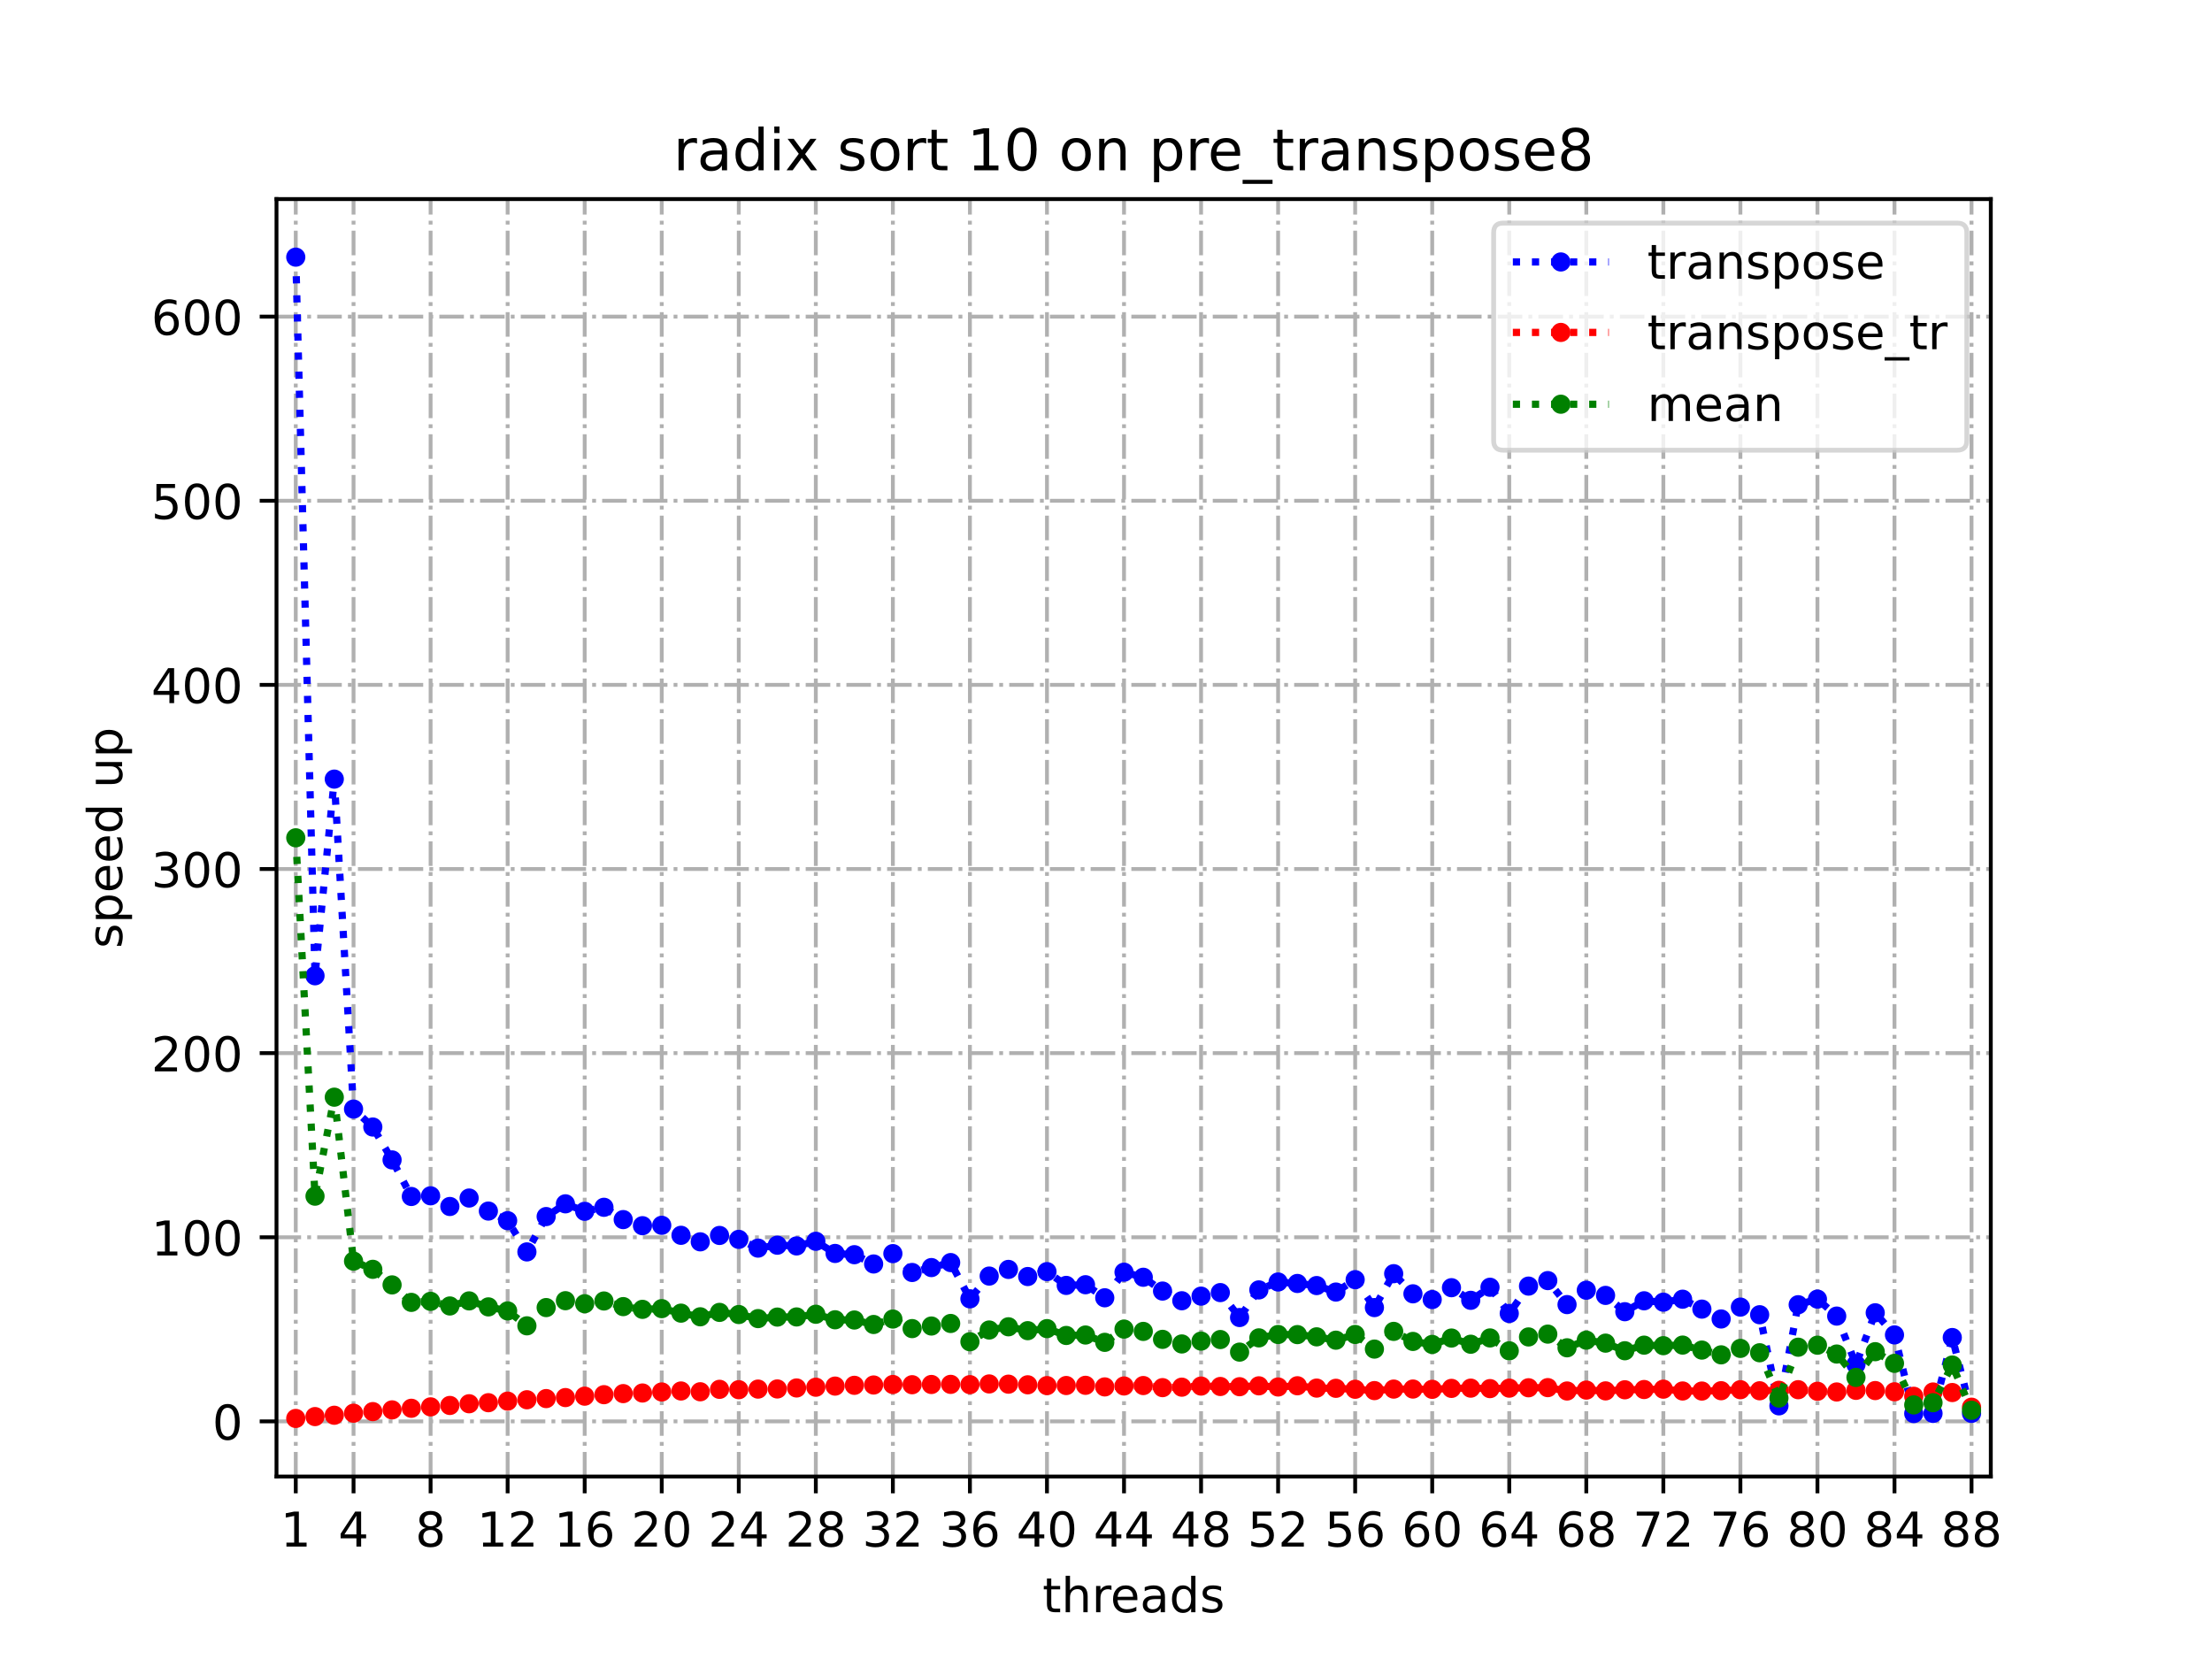 <?xml version="1.0" encoding="utf-8" standalone="no"?>
<!DOCTYPE svg PUBLIC "-//W3C//DTD SVG 1.1//EN"
  "http://www.w3.org/Graphics/SVG/1.1/DTD/svg11.dtd">
<!-- Created with matplotlib (https://matplotlib.org/) -->
<svg height="345.6pt" version="1.1" viewBox="0 0 460.8 345.6" width="460.8pt" xmlns="http://www.w3.org/2000/svg" xmlns:xlink="http://www.w3.org/1999/xlink">
 <defs>
  <style type="text/css">*{stroke-linecap:butt;stroke-linejoin:round;}</style>
 </defs>
 <g id="figure_1">
  <g id="patch_1">
   <path d="M 0 345.6 
L 460.8 345.6 
L 460.8 0 
L 0 0 
z
" style="fill:#ffffff;"/>
  </g>
  <g id="axes_1">
   <g id="patch_2">
    <path d="M 57.6 307.584 
L 414.72 307.584 
L 414.72 41.472 
L 57.6 41.472 
z
" style="fill:#ffffff;"/>
   </g>
   <g id="matplotlib.axis_1">
    <g id="xtick_1">
     <g id="line2d_1">
      <path clip-path="url(#p14ab5a3521)" d="M 61.613 307.584 
L 61.613 41.472 
" style="fill:none;stroke:#b0b0b0;stroke-dasharray:5.12,1.28,0.8,1.28;stroke-dashoffset:0;stroke-width:0.8;"/>
     </g>
     <g id="line2d_2">
      <defs>
       <path d="M 0 0 
L 0 3.5 
" id="m32f209a766" style="stroke:#000000;stroke-width:0.8;"/>
      </defs>
      <g>
       <use style="stroke:#000000;stroke-width:0.8;" x="61.613" xlink:href="#m32f209a766" y="307.584"/>
      </g>
     </g>
     <g id="text_1">
      <!-- 1 -->
      <g transform="translate(58.431 322.182)scale(0.1 -0.1)">
       <defs>
        <path d="M 12.406 8.297 
L 28.516 8.297 
L 28.516 63.922 
L 10.984 60.406 
L 10.984 69.391 
L 28.422 72.906 
L 38.281 72.906 
L 38.281 8.297 
L 54.391 8.297 
L 54.391 0 
L 12.406 0 
z
" id="DejaVuSans-49"/>
       </defs>
       <use xlink:href="#DejaVuSans-49"/>
      </g>
     </g>
    </g>
    <g id="xtick_2">
     <g id="line2d_3">
      <path clip-path="url(#p14ab5a3521)" d="M 73.65 307.584 
L 73.65 41.472 
" style="fill:none;stroke:#b0b0b0;stroke-dasharray:5.12,1.28,0.8,1.28;stroke-dashoffset:0;stroke-width:0.8;"/>
     </g>
     <g id="line2d_4">
      <g>
       <use style="stroke:#000000;stroke-width:0.8;" x="73.65" xlink:href="#m32f209a766" y="307.584"/>
      </g>
     </g>
     <g id="text_2">
      <!-- 4 -->
      <g transform="translate(70.469 322.182)scale(0.1 -0.1)">
       <defs>
        <path d="M 37.797 64.312 
L 12.891 25.391 
L 37.797 25.391 
z
M 35.203 72.906 
L 47.609 72.906 
L 47.609 25.391 
L 58.016 25.391 
L 58.016 17.188 
L 47.609 17.188 
L 47.609 0 
L 37.797 0 
L 37.797 17.188 
L 4.891 17.188 
L 4.891 26.703 
z
" id="DejaVuSans-52"/>
       </defs>
       <use xlink:href="#DejaVuSans-52"/>
      </g>
     </g>
    </g>
    <g id="xtick_3">
     <g id="line2d_5">
      <path clip-path="url(#p14ab5a3521)" d="M 89.701 307.584 
L 89.701 41.472 
" style="fill:none;stroke:#b0b0b0;stroke-dasharray:5.12,1.28,0.8,1.28;stroke-dashoffset:0;stroke-width:0.8;"/>
     </g>
     <g id="line2d_6">
      <g>
       <use style="stroke:#000000;stroke-width:0.8;" x="89.701" xlink:href="#m32f209a766" y="307.584"/>
      </g>
     </g>
     <g id="text_3">
      <!-- 8 -->
      <g transform="translate(86.519 322.182)scale(0.1 -0.1)">
       <defs>
        <path d="M 31.781 34.625 
Q 24.75 34.625 20.719 30.859 
Q 16.703 27.094 16.703 20.516 
Q 16.703 13.922 20.719 10.156 
Q 24.75 6.391 31.781 6.391 
Q 38.812 6.391 42.859 10.172 
Q 46.922 13.969 46.922 20.516 
Q 46.922 27.094 42.891 30.859 
Q 38.875 34.625 31.781 34.625 
z
M 21.922 38.812 
Q 15.578 40.375 12.031 44.719 
Q 8.5 49.078 8.5 55.328 
Q 8.5 64.062 14.719 69.141 
Q 20.953 74.219 31.781 74.219 
Q 42.672 74.219 48.875 69.141 
Q 55.078 64.062 55.078 55.328 
Q 55.078 49.078 51.531 44.719 
Q 48 40.375 41.703 38.812 
Q 48.828 37.156 52.797 32.312 
Q 56.781 27.484 56.781 20.516 
Q 56.781 9.906 50.312 4.234 
Q 43.844 -1.422 31.781 -1.422 
Q 19.734 -1.422 13.25 4.234 
Q 6.781 9.906 6.781 20.516 
Q 6.781 27.484 10.781 32.312 
Q 14.797 37.156 21.922 38.812 
z
M 18.312 54.391 
Q 18.312 48.734 21.844 45.562 
Q 25.391 42.391 31.781 42.391 
Q 38.141 42.391 41.719 45.562 
Q 45.312 48.734 45.312 54.391 
Q 45.312 60.062 41.719 63.234 
Q 38.141 66.406 31.781 66.406 
Q 25.391 66.406 21.844 63.234 
Q 18.312 60.062 18.312 54.391 
z
" id="DejaVuSans-56"/>
       </defs>
       <use xlink:href="#DejaVuSans-56"/>
      </g>
     </g>
    </g>
    <g id="xtick_4">
     <g id="line2d_7">
      <path clip-path="url(#p14ab5a3521)" d="M 105.751 307.584 
L 105.751 41.472 
" style="fill:none;stroke:#b0b0b0;stroke-dasharray:5.12,1.28,0.8,1.28;stroke-dashoffset:0;stroke-width:0.8;"/>
     </g>
     <g id="line2d_8">
      <g>
       <use style="stroke:#000000;stroke-width:0.8;" x="105.751" xlink:href="#m32f209a766" y="307.584"/>
      </g>
     </g>
     <g id="text_4">
      <!-- 12 -->
      <g transform="translate(99.389 322.182)scale(0.1 -0.1)">
       <defs>
        <path d="M 19.188 8.297 
L 53.609 8.297 
L 53.609 0 
L 7.328 0 
L 7.328 8.297 
Q 12.938 14.109 22.625 23.891 
Q 32.328 33.688 34.812 36.531 
Q 39.547 41.844 41.422 45.531 
Q 43.312 49.219 43.312 52.781 
Q 43.312 58.594 39.234 62.25 
Q 35.156 65.922 28.609 65.922 
Q 23.969 65.922 18.812 64.312 
Q 13.672 62.703 7.812 59.422 
L 7.812 69.391 
Q 13.766 71.781 18.938 73 
Q 24.125 74.219 28.422 74.219 
Q 39.75 74.219 46.484 68.547 
Q 53.219 62.891 53.219 53.422 
Q 53.219 48.922 51.531 44.891 
Q 49.859 40.875 45.406 35.406 
Q 44.188 33.984 37.641 27.219 
Q 31.109 20.453 19.188 8.297 
z
" id="DejaVuSans-50"/>
       </defs>
       <use xlink:href="#DejaVuSans-49"/>
       <use x="63.623" xlink:href="#DejaVuSans-50"/>
      </g>
     </g>
    </g>
    <g id="xtick_5">
     <g id="line2d_9">
      <path clip-path="url(#p14ab5a3521)" d="M 121.801 307.584 
L 121.801 41.472 
" style="fill:none;stroke:#b0b0b0;stroke-dasharray:5.12,1.28,0.8,1.28;stroke-dashoffset:0;stroke-width:0.8;"/>
     </g>
     <g id="line2d_10">
      <g>
       <use style="stroke:#000000;stroke-width:0.8;" x="121.801" xlink:href="#m32f209a766" y="307.584"/>
      </g>
     </g>
     <g id="text_5">
      <!-- 16 -->
      <g transform="translate(115.439 322.182)scale(0.1 -0.1)">
       <defs>
        <path d="M 33.016 40.375 
Q 26.375 40.375 22.484 35.828 
Q 18.609 31.297 18.609 23.391 
Q 18.609 15.531 22.484 10.953 
Q 26.375 6.391 33.016 6.391 
Q 39.656 6.391 43.531 10.953 
Q 47.406 15.531 47.406 23.391 
Q 47.406 31.297 43.531 35.828 
Q 39.656 40.375 33.016 40.375 
z
M 52.594 71.297 
L 52.594 62.312 
Q 48.875 64.062 45.094 64.984 
Q 41.312 65.922 37.594 65.922 
Q 27.828 65.922 22.672 59.328 
Q 17.531 52.734 16.797 39.406 
Q 19.672 43.656 24.016 45.922 
Q 28.375 48.188 33.594 48.188 
Q 44.578 48.188 50.953 41.516 
Q 57.328 34.859 57.328 23.391 
Q 57.328 12.156 50.688 5.359 
Q 44.047 -1.422 33.016 -1.422 
Q 20.359 -1.422 13.672 8.266 
Q 6.984 17.969 6.984 36.375 
Q 6.984 53.656 15.188 63.938 
Q 23.391 74.219 37.203 74.219 
Q 40.922 74.219 44.703 73.484 
Q 48.484 72.75 52.594 71.297 
z
" id="DejaVuSans-54"/>
       </defs>
       <use xlink:href="#DejaVuSans-49"/>
       <use x="63.623" xlink:href="#DejaVuSans-54"/>
      </g>
     </g>
    </g>
    <g id="xtick_6">
     <g id="line2d_11">
      <path clip-path="url(#p14ab5a3521)" d="M 137.852 307.584 
L 137.852 41.472 
" style="fill:none;stroke:#b0b0b0;stroke-dasharray:5.12,1.28,0.8,1.28;stroke-dashoffset:0;stroke-width:0.8;"/>
     </g>
     <g id="line2d_12">
      <g>
       <use style="stroke:#000000;stroke-width:0.8;" x="137.852" xlink:href="#m32f209a766" y="307.584"/>
      </g>
     </g>
     <g id="text_6">
      <!-- 20 -->
      <g transform="translate(131.489 322.182)scale(0.1 -0.1)">
       <defs>
        <path d="M 31.781 66.406 
Q 24.172 66.406 20.328 58.906 
Q 16.5 51.422 16.5 36.375 
Q 16.5 21.391 20.328 13.891 
Q 24.172 6.391 31.781 6.391 
Q 39.453 6.391 43.281 13.891 
Q 47.125 21.391 47.125 36.375 
Q 47.125 51.422 43.281 58.906 
Q 39.453 66.406 31.781 66.406 
z
M 31.781 74.219 
Q 44.047 74.219 50.516 64.516 
Q 56.984 54.828 56.984 36.375 
Q 56.984 17.969 50.516 8.266 
Q 44.047 -1.422 31.781 -1.422 
Q 19.531 -1.422 13.062 8.266 
Q 6.594 17.969 6.594 36.375 
Q 6.594 54.828 13.062 64.516 
Q 19.531 74.219 31.781 74.219 
z
" id="DejaVuSans-48"/>
       </defs>
       <use xlink:href="#DejaVuSans-50"/>
       <use x="63.623" xlink:href="#DejaVuSans-48"/>
      </g>
     </g>
    </g>
    <g id="xtick_7">
     <g id="line2d_13">
      <path clip-path="url(#p14ab5a3521)" d="M 153.902 307.584 
L 153.902 41.472 
" style="fill:none;stroke:#b0b0b0;stroke-dasharray:5.12,1.28,0.8,1.28;stroke-dashoffset:0;stroke-width:0.8;"/>
     </g>
     <g id="line2d_14">
      <g>
       <use style="stroke:#000000;stroke-width:0.8;" x="153.902" xlink:href="#m32f209a766" y="307.584"/>
      </g>
     </g>
     <g id="text_7">
      <!-- 24 -->
      <g transform="translate(147.54 322.182)scale(0.1 -0.1)">
       <use xlink:href="#DejaVuSans-50"/>
       <use x="63.623" xlink:href="#DejaVuSans-52"/>
      </g>
     </g>
    </g>
    <g id="xtick_8">
     <g id="line2d_15">
      <path clip-path="url(#p14ab5a3521)" d="M 169.952 307.584 
L 169.952 41.472 
" style="fill:none;stroke:#b0b0b0;stroke-dasharray:5.12,1.28,0.8,1.28;stroke-dashoffset:0;stroke-width:0.8;"/>
     </g>
     <g id="line2d_16">
      <g>
       <use style="stroke:#000000;stroke-width:0.8;" x="169.952" xlink:href="#m32f209a766" y="307.584"/>
      </g>
     </g>
     <g id="text_8">
      <!-- 28 -->
      <g transform="translate(163.59 322.182)scale(0.1 -0.1)">
       <use xlink:href="#DejaVuSans-50"/>
       <use x="63.623" xlink:href="#DejaVuSans-56"/>
      </g>
     </g>
    </g>
    <g id="xtick_9">
     <g id="line2d_17">
      <path clip-path="url(#p14ab5a3521)" d="M 186.003 307.584 
L 186.003 41.472 
" style="fill:none;stroke:#b0b0b0;stroke-dasharray:5.12,1.28,0.8,1.28;stroke-dashoffset:0;stroke-width:0.8;"/>
     </g>
     <g id="line2d_18">
      <g>
       <use style="stroke:#000000;stroke-width:0.8;" x="186.003" xlink:href="#m32f209a766" y="307.584"/>
      </g>
     </g>
     <g id="text_9">
      <!-- 32 -->
      <g transform="translate(179.64 322.182)scale(0.1 -0.1)">
       <defs>
        <path d="M 40.578 39.312 
Q 47.656 37.797 51.625 33 
Q 55.609 28.219 55.609 21.188 
Q 55.609 10.406 48.188 4.484 
Q 40.766 -1.422 27.094 -1.422 
Q 22.516 -1.422 17.656 -0.516 
Q 12.797 0.391 7.625 2.203 
L 7.625 11.719 
Q 11.719 9.328 16.594 8.109 
Q 21.484 6.891 26.812 6.891 
Q 36.078 6.891 40.938 10.547 
Q 45.797 14.203 45.797 21.188 
Q 45.797 27.641 41.281 31.266 
Q 36.766 34.906 28.719 34.906 
L 20.219 34.906 
L 20.219 43.016 
L 29.109 43.016 
Q 36.375 43.016 40.234 45.922 
Q 44.094 48.828 44.094 54.297 
Q 44.094 59.906 40.109 62.906 
Q 36.141 65.922 28.719 65.922 
Q 24.656 65.922 20.016 65.031 
Q 15.375 64.156 9.812 62.312 
L 9.812 71.094 
Q 15.438 72.656 20.344 73.438 
Q 25.25 74.219 29.594 74.219 
Q 40.828 74.219 47.359 69.109 
Q 53.906 64.016 53.906 55.328 
Q 53.906 49.266 50.438 45.094 
Q 46.969 40.922 40.578 39.312 
z
" id="DejaVuSans-51"/>
       </defs>
       <use xlink:href="#DejaVuSans-51"/>
       <use x="63.623" xlink:href="#DejaVuSans-50"/>
      </g>
     </g>
    </g>
    <g id="xtick_10">
     <g id="line2d_19">
      <path clip-path="url(#p14ab5a3521)" d="M 202.053 307.584 
L 202.053 41.472 
" style="fill:none;stroke:#b0b0b0;stroke-dasharray:5.12,1.28,0.8,1.28;stroke-dashoffset:0;stroke-width:0.8;"/>
     </g>
     <g id="line2d_20">
      <g>
       <use style="stroke:#000000;stroke-width:0.8;" x="202.053" xlink:href="#m32f209a766" y="307.584"/>
      </g>
     </g>
     <g id="text_10">
      <!-- 36 -->
      <g transform="translate(195.691 322.182)scale(0.1 -0.1)">
       <use xlink:href="#DejaVuSans-51"/>
       <use x="63.623" xlink:href="#DejaVuSans-54"/>
      </g>
     </g>
    </g>
    <g id="xtick_11">
     <g id="line2d_21">
      <path clip-path="url(#p14ab5a3521)" d="M 218.103 307.584 
L 218.103 41.472 
" style="fill:none;stroke:#b0b0b0;stroke-dasharray:5.12,1.28,0.8,1.28;stroke-dashoffset:0;stroke-width:0.8;"/>
     </g>
     <g id="line2d_22">
      <g>
       <use style="stroke:#000000;stroke-width:0.8;" x="218.103" xlink:href="#m32f209a766" y="307.584"/>
      </g>
     </g>
     <g id="text_11">
      <!-- 40 -->
      <g transform="translate(211.741 322.182)scale(0.1 -0.1)">
       <use xlink:href="#DejaVuSans-52"/>
       <use x="63.623" xlink:href="#DejaVuSans-48"/>
      </g>
     </g>
    </g>
    <g id="xtick_12">
     <g id="line2d_23">
      <path clip-path="url(#p14ab5a3521)" d="M 234.154 307.584 
L 234.154 41.472 
" style="fill:none;stroke:#b0b0b0;stroke-dasharray:5.12,1.28,0.8,1.28;stroke-dashoffset:0;stroke-width:0.8;"/>
     </g>
     <g id="line2d_24">
      <g>
       <use style="stroke:#000000;stroke-width:0.8;" x="234.154" xlink:href="#m32f209a766" y="307.584"/>
      </g>
     </g>
     <g id="text_12">
      <!-- 44 -->
      <g transform="translate(227.791 322.182)scale(0.1 -0.1)">
       <use xlink:href="#DejaVuSans-52"/>
       <use x="63.623" xlink:href="#DejaVuSans-52"/>
      </g>
     </g>
    </g>
    <g id="xtick_13">
     <g id="line2d_25">
      <path clip-path="url(#p14ab5a3521)" d="M 250.204 307.584 
L 250.204 41.472 
" style="fill:none;stroke:#b0b0b0;stroke-dasharray:5.12,1.28,0.8,1.28;stroke-dashoffset:0;stroke-width:0.8;"/>
     </g>
     <g id="line2d_26">
      <g>
       <use style="stroke:#000000;stroke-width:0.8;" x="250.204" xlink:href="#m32f209a766" y="307.584"/>
      </g>
     </g>
     <g id="text_13">
      <!-- 48 -->
      <g transform="translate(243.842 322.182)scale(0.1 -0.1)">
       <use xlink:href="#DejaVuSans-52"/>
       <use x="63.623" xlink:href="#DejaVuSans-56"/>
      </g>
     </g>
    </g>
    <g id="xtick_14">
     <g id="line2d_27">
      <path clip-path="url(#p14ab5a3521)" d="M 266.254 307.584 
L 266.254 41.472 
" style="fill:none;stroke:#b0b0b0;stroke-dasharray:5.12,1.28,0.8,1.28;stroke-dashoffset:0;stroke-width:0.8;"/>
     </g>
     <g id="line2d_28">
      <g>
       <use style="stroke:#000000;stroke-width:0.8;" x="266.254" xlink:href="#m32f209a766" y="307.584"/>
      </g>
     </g>
     <g id="text_14">
      <!-- 52 -->
      <g transform="translate(259.892 322.182)scale(0.1 -0.1)">
       <defs>
        <path d="M 10.797 72.906 
L 49.516 72.906 
L 49.516 64.594 
L 19.828 64.594 
L 19.828 46.734 
Q 21.969 47.469 24.109 47.828 
Q 26.266 48.188 28.422 48.188 
Q 40.625 48.188 47.75 41.5 
Q 54.891 34.812 54.891 23.391 
Q 54.891 11.625 47.562 5.094 
Q 40.234 -1.422 26.906 -1.422 
Q 22.312 -1.422 17.547 -0.641 
Q 12.797 0.141 7.719 1.703 
L 7.719 11.625 
Q 12.109 9.234 16.797 8.062 
Q 21.484 6.891 26.703 6.891 
Q 35.156 6.891 40.078 11.328 
Q 45.016 15.766 45.016 23.391 
Q 45.016 31 40.078 35.438 
Q 35.156 39.891 26.703 39.891 
Q 22.75 39.891 18.812 39.016 
Q 14.891 38.141 10.797 36.281 
z
" id="DejaVuSans-53"/>
       </defs>
       <use xlink:href="#DejaVuSans-53"/>
       <use x="63.623" xlink:href="#DejaVuSans-50"/>
      </g>
     </g>
    </g>
    <g id="xtick_15">
     <g id="line2d_29">
      <path clip-path="url(#p14ab5a3521)" d="M 282.305 307.584 
L 282.305 41.472 
" style="fill:none;stroke:#b0b0b0;stroke-dasharray:5.12,1.28,0.8,1.28;stroke-dashoffset:0;stroke-width:0.8;"/>
     </g>
     <g id="line2d_30">
      <g>
       <use style="stroke:#000000;stroke-width:0.8;" x="282.305" xlink:href="#m32f209a766" y="307.584"/>
      </g>
     </g>
     <g id="text_15">
      <!-- 56 -->
      <g transform="translate(275.942 322.182)scale(0.1 -0.1)">
       <use xlink:href="#DejaVuSans-53"/>
       <use x="63.623" xlink:href="#DejaVuSans-54"/>
      </g>
     </g>
    </g>
    <g id="xtick_16">
     <g id="line2d_31">
      <path clip-path="url(#p14ab5a3521)" d="M 298.355 307.584 
L 298.355 41.472 
" style="fill:none;stroke:#b0b0b0;stroke-dasharray:5.12,1.28,0.8,1.28;stroke-dashoffset:0;stroke-width:0.8;"/>
     </g>
     <g id="line2d_32">
      <g>
       <use style="stroke:#000000;stroke-width:0.8;" x="298.355" xlink:href="#m32f209a766" y="307.584"/>
      </g>
     </g>
     <g id="text_16">
      <!-- 60 -->
      <g transform="translate(291.993 322.182)scale(0.1 -0.1)">
       <use xlink:href="#DejaVuSans-54"/>
       <use x="63.623" xlink:href="#DejaVuSans-48"/>
      </g>
     </g>
    </g>
    <g id="xtick_17">
     <g id="line2d_33">
      <path clip-path="url(#p14ab5a3521)" d="M 314.405 307.584 
L 314.405 41.472 
" style="fill:none;stroke:#b0b0b0;stroke-dasharray:5.12,1.28,0.8,1.28;stroke-dashoffset:0;stroke-width:0.8;"/>
     </g>
     <g id="line2d_34">
      <g>
       <use style="stroke:#000000;stroke-width:0.8;" x="314.405" xlink:href="#m32f209a766" y="307.584"/>
      </g>
     </g>
     <g id="text_17">
      <!-- 64 -->
      <g transform="translate(308.043 322.182)scale(0.1 -0.1)">
       <use xlink:href="#DejaVuSans-54"/>
       <use x="63.623" xlink:href="#DejaVuSans-52"/>
      </g>
     </g>
    </g>
    <g id="xtick_18">
     <g id="line2d_35">
      <path clip-path="url(#p14ab5a3521)" d="M 330.456 307.584 
L 330.456 41.472 
" style="fill:none;stroke:#b0b0b0;stroke-dasharray:5.12,1.28,0.8,1.28;stroke-dashoffset:0;stroke-width:0.8;"/>
     </g>
     <g id="line2d_36">
      <g>
       <use style="stroke:#000000;stroke-width:0.8;" x="330.456" xlink:href="#m32f209a766" y="307.584"/>
      </g>
     </g>
     <g id="text_18">
      <!-- 68 -->
      <g transform="translate(324.093 322.182)scale(0.1 -0.1)">
       <use xlink:href="#DejaVuSans-54"/>
       <use x="63.623" xlink:href="#DejaVuSans-56"/>
      </g>
     </g>
    </g>
    <g id="xtick_19">
     <g id="line2d_37">
      <path clip-path="url(#p14ab5a3521)" d="M 346.506 307.584 
L 346.506 41.472 
" style="fill:none;stroke:#b0b0b0;stroke-dasharray:5.12,1.28,0.8,1.28;stroke-dashoffset:0;stroke-width:0.8;"/>
     </g>
     <g id="line2d_38">
      <g>
       <use style="stroke:#000000;stroke-width:0.8;" x="346.506" xlink:href="#m32f209a766" y="307.584"/>
      </g>
     </g>
     <g id="text_19">
      <!-- 72 -->
      <g transform="translate(340.144 322.182)scale(0.1 -0.1)">
       <defs>
        <path d="M 8.203 72.906 
L 55.078 72.906 
L 55.078 68.703 
L 28.609 0 
L 18.312 0 
L 43.219 64.594 
L 8.203 64.594 
z
" id="DejaVuSans-55"/>
       </defs>
       <use xlink:href="#DejaVuSans-55"/>
       <use x="63.623" xlink:href="#DejaVuSans-50"/>
      </g>
     </g>
    </g>
    <g id="xtick_20">
     <g id="line2d_39">
      <path clip-path="url(#p14ab5a3521)" d="M 362.556 307.584 
L 362.556 41.472 
" style="fill:none;stroke:#b0b0b0;stroke-dasharray:5.12,1.28,0.8,1.28;stroke-dashoffset:0;stroke-width:0.8;"/>
     </g>
     <g id="line2d_40">
      <g>
       <use style="stroke:#000000;stroke-width:0.8;" x="362.556" xlink:href="#m32f209a766" y="307.584"/>
      </g>
     </g>
     <g id="text_20">
      <!-- 76 -->
      <g transform="translate(356.194 322.182)scale(0.1 -0.1)">
       <use xlink:href="#DejaVuSans-55"/>
       <use x="63.623" xlink:href="#DejaVuSans-54"/>
      </g>
     </g>
    </g>
    <g id="xtick_21">
     <g id="line2d_41">
      <path clip-path="url(#p14ab5a3521)" d="M 378.607 307.584 
L 378.607 41.472 
" style="fill:none;stroke:#b0b0b0;stroke-dasharray:5.12,1.28,0.8,1.28;stroke-dashoffset:0;stroke-width:0.8;"/>
     </g>
     <g id="line2d_42">
      <g>
       <use style="stroke:#000000;stroke-width:0.8;" x="378.607" xlink:href="#m32f209a766" y="307.584"/>
      </g>
     </g>
     <g id="text_21">
      <!-- 80 -->
      <g transform="translate(372.244 322.182)scale(0.1 -0.1)">
       <use xlink:href="#DejaVuSans-56"/>
       <use x="63.623" xlink:href="#DejaVuSans-48"/>
      </g>
     </g>
    </g>
    <g id="xtick_22">
     <g id="line2d_43">
      <path clip-path="url(#p14ab5a3521)" d="M 394.657 307.584 
L 394.657 41.472 
" style="fill:none;stroke:#b0b0b0;stroke-dasharray:5.12,1.28,0.8,1.28;stroke-dashoffset:0;stroke-width:0.8;"/>
     </g>
     <g id="line2d_44">
      <g>
       <use style="stroke:#000000;stroke-width:0.8;" x="394.657" xlink:href="#m32f209a766" y="307.584"/>
      </g>
     </g>
     <g id="text_22">
      <!-- 84 -->
      <g transform="translate(388.295 322.182)scale(0.1 -0.1)">
       <use xlink:href="#DejaVuSans-56"/>
       <use x="63.623" xlink:href="#DejaVuSans-52"/>
      </g>
     </g>
    </g>
    <g id="xtick_23">
     <g id="line2d_45">
      <path clip-path="url(#p14ab5a3521)" d="M 410.707 307.584 
L 410.707 41.472 
" style="fill:none;stroke:#b0b0b0;stroke-dasharray:5.12,1.28,0.8,1.28;stroke-dashoffset:0;stroke-width:0.8;"/>
     </g>
     <g id="line2d_46">
      <g>
       <use style="stroke:#000000;stroke-width:0.8;" x="410.707" xlink:href="#m32f209a766" y="307.584"/>
      </g>
     </g>
     <g id="text_23">
      <!-- 88 -->
      <g transform="translate(404.345 322.182)scale(0.1 -0.1)">
       <use xlink:href="#DejaVuSans-56"/>
       <use x="63.623" xlink:href="#DejaVuSans-56"/>
      </g>
     </g>
    </g>
    <g id="text_24">
     <!-- threads -->
     <g transform="translate(217.169 335.861)scale(0.1 -0.1)">
      <defs>
       <path d="M 18.312 70.219 
L 18.312 54.688 
L 36.812 54.688 
L 36.812 47.703 
L 18.312 47.703 
L 18.312 18.016 
Q 18.312 11.328 20.141 9.422 
Q 21.969 7.516 27.594 7.516 
L 36.812 7.516 
L 36.812 0 
L 27.594 0 
Q 17.188 0 13.234 3.875 
Q 9.281 7.766 9.281 18.016 
L 9.281 47.703 
L 2.688 47.703 
L 2.688 54.688 
L 9.281 54.688 
L 9.281 70.219 
z
" id="DejaVuSans-116"/>
       <path d="M 54.891 33.016 
L 54.891 0 
L 45.906 0 
L 45.906 32.719 
Q 45.906 40.484 42.875 44.328 
Q 39.844 48.188 33.797 48.188 
Q 26.516 48.188 22.312 43.547 
Q 18.109 38.922 18.109 30.906 
L 18.109 0 
L 9.078 0 
L 9.078 75.984 
L 18.109 75.984 
L 18.109 46.188 
Q 21.344 51.125 25.703 53.562 
Q 30.078 56 35.797 56 
Q 45.219 56 50.047 50.172 
Q 54.891 44.344 54.891 33.016 
z
" id="DejaVuSans-104"/>
       <path d="M 41.109 46.297 
Q 39.594 47.172 37.812 47.578 
Q 36.031 48 33.891 48 
Q 26.266 48 22.188 43.047 
Q 18.109 38.094 18.109 28.812 
L 18.109 0 
L 9.078 0 
L 9.078 54.688 
L 18.109 54.688 
L 18.109 46.188 
Q 20.953 51.172 25.484 53.578 
Q 30.031 56 36.531 56 
Q 37.453 56 38.578 55.875 
Q 39.703 55.766 41.062 55.516 
z
" id="DejaVuSans-114"/>
       <path d="M 56.203 29.594 
L 56.203 25.203 
L 14.891 25.203 
Q 15.484 15.922 20.484 11.062 
Q 25.484 6.203 34.422 6.203 
Q 39.594 6.203 44.453 7.469 
Q 49.312 8.734 54.109 11.281 
L 54.109 2.781 
Q 49.266 0.734 44.188 -0.344 
Q 39.109 -1.422 33.891 -1.422 
Q 20.797 -1.422 13.156 6.188 
Q 5.516 13.812 5.516 26.812 
Q 5.516 40.234 12.766 48.109 
Q 20.016 56 32.328 56 
Q 43.359 56 49.781 48.891 
Q 56.203 41.797 56.203 29.594 
z
M 47.219 32.234 
Q 47.125 39.594 43.094 43.984 
Q 39.062 48.391 32.422 48.391 
Q 24.906 48.391 20.391 44.141 
Q 15.875 39.891 15.188 32.172 
z
" id="DejaVuSans-101"/>
       <path d="M 34.281 27.484 
Q 23.391 27.484 19.188 25 
Q 14.984 22.516 14.984 16.5 
Q 14.984 11.719 18.141 8.906 
Q 21.297 6.109 26.703 6.109 
Q 34.188 6.109 38.703 11.406 
Q 43.219 16.703 43.219 25.484 
L 43.219 27.484 
z
M 52.203 31.203 
L 52.203 0 
L 43.219 0 
L 43.219 8.297 
Q 40.141 3.328 35.547 0.953 
Q 30.953 -1.422 24.312 -1.422 
Q 15.922 -1.422 10.953 3.297 
Q 6 8.016 6 15.922 
Q 6 25.141 12.172 29.828 
Q 18.359 34.516 30.609 34.516 
L 43.219 34.516 
L 43.219 35.406 
Q 43.219 41.609 39.141 45 
Q 35.062 48.391 27.688 48.391 
Q 23 48.391 18.547 47.266 
Q 14.109 46.141 10.016 43.891 
L 10.016 52.203 
Q 14.938 54.109 19.578 55.047 
Q 24.219 56 28.609 56 
Q 40.484 56 46.344 49.844 
Q 52.203 43.703 52.203 31.203 
z
" id="DejaVuSans-97"/>
       <path d="M 45.406 46.391 
L 45.406 75.984 
L 54.391 75.984 
L 54.391 0 
L 45.406 0 
L 45.406 8.203 
Q 42.578 3.328 38.25 0.953 
Q 33.938 -1.422 27.875 -1.422 
Q 17.969 -1.422 11.734 6.484 
Q 5.516 14.406 5.516 27.297 
Q 5.516 40.188 11.734 48.094 
Q 17.969 56 27.875 56 
Q 33.938 56 38.25 53.625 
Q 42.578 51.266 45.406 46.391 
z
M 14.797 27.297 
Q 14.797 17.391 18.875 11.75 
Q 22.953 6.109 30.078 6.109 
Q 37.203 6.109 41.297 11.75 
Q 45.406 17.391 45.406 27.297 
Q 45.406 37.203 41.297 42.844 
Q 37.203 48.484 30.078 48.484 
Q 22.953 48.484 18.875 42.844 
Q 14.797 37.203 14.797 27.297 
z
" id="DejaVuSans-100"/>
       <path d="M 44.281 53.078 
L 44.281 44.578 
Q 40.484 46.531 36.375 47.5 
Q 32.281 48.484 27.875 48.484 
Q 21.188 48.484 17.844 46.438 
Q 14.5 44.391 14.5 40.281 
Q 14.5 37.156 16.891 35.375 
Q 19.281 33.594 26.516 31.984 
L 29.594 31.297 
Q 39.156 29.25 43.188 25.516 
Q 47.219 21.781 47.219 15.094 
Q 47.219 7.469 41.188 3.016 
Q 35.156 -1.422 24.609 -1.422 
Q 20.219 -1.422 15.453 -0.562 
Q 10.688 0.297 5.422 2 
L 5.422 11.281 
Q 10.406 8.688 15.234 7.391 
Q 20.062 6.109 24.812 6.109 
Q 31.156 6.109 34.562 8.281 
Q 37.984 10.453 37.984 14.406 
Q 37.984 18.062 35.516 20.016 
Q 33.062 21.969 24.703 23.781 
L 21.578 24.516 
Q 13.234 26.266 9.516 29.906 
Q 5.812 33.547 5.812 39.891 
Q 5.812 47.609 11.281 51.797 
Q 16.75 56 26.812 56 
Q 31.781 56 36.172 55.266 
Q 40.578 54.547 44.281 53.078 
z
" id="DejaVuSans-115"/>
      </defs>
      <use xlink:href="#DejaVuSans-116"/>
      <use x="39.209" xlink:href="#DejaVuSans-104"/>
      <use x="102.588" xlink:href="#DejaVuSans-114"/>
      <use x="141.451" xlink:href="#DejaVuSans-101"/>
      <use x="202.975" xlink:href="#DejaVuSans-97"/>
      <use x="264.254" xlink:href="#DejaVuSans-100"/>
      <use x="327.73" xlink:href="#DejaVuSans-115"/>
     </g>
    </g>
   </g>
   <g id="matplotlib.axis_2">
    <g id="ytick_1">
     <g id="line2d_47">
      <path clip-path="url(#p14ab5a3521)" d="M 57.6 296.102 
L 414.72 296.102 
" style="fill:none;stroke:#b0b0b0;stroke-dasharray:5.12,1.28,0.8,1.28;stroke-dashoffset:0;stroke-width:0.8;"/>
     </g>
     <g id="line2d_48">
      <defs>
       <path d="M 0 0 
L -3.5 0 
" id="m78526d3d7d" style="stroke:#000000;stroke-width:0.8;"/>
      </defs>
      <g>
       <use style="stroke:#000000;stroke-width:0.8;" x="57.6" xlink:href="#m78526d3d7d" y="296.102"/>
      </g>
     </g>
     <g id="text_25">
      <!-- 0 -->
      <g transform="translate(44.237 299.901)scale(0.1 -0.1)">
       <use xlink:href="#DejaVuSans-48"/>
      </g>
     </g>
    </g>
    <g id="ytick_2">
     <g id="line2d_49">
      <path clip-path="url(#p14ab5a3521)" d="M 57.6 257.744 
L 414.72 257.744 
" style="fill:none;stroke:#b0b0b0;stroke-dasharray:5.12,1.28,0.8,1.28;stroke-dashoffset:0;stroke-width:0.8;"/>
     </g>
     <g id="line2d_50">
      <g>
       <use style="stroke:#000000;stroke-width:0.8;" x="57.6" xlink:href="#m78526d3d7d" y="257.744"/>
      </g>
     </g>
     <g id="text_26">
      <!-- 100 -->
      <g transform="translate(31.512 261.543)scale(0.1 -0.1)">
       <use xlink:href="#DejaVuSans-49"/>
       <use x="63.623" xlink:href="#DejaVuSans-48"/>
       <use x="127.246" xlink:href="#DejaVuSans-48"/>
      </g>
     </g>
    </g>
    <g id="ytick_3">
     <g id="line2d_51">
      <path clip-path="url(#p14ab5a3521)" d="M 57.6 219.386 
L 414.72 219.386 
" style="fill:none;stroke:#b0b0b0;stroke-dasharray:5.12,1.28,0.8,1.28;stroke-dashoffset:0;stroke-width:0.8;"/>
     </g>
     <g id="line2d_52">
      <g>
       <use style="stroke:#000000;stroke-width:0.8;" x="57.6" xlink:href="#m78526d3d7d" y="219.386"/>
      </g>
     </g>
     <g id="text_27">
      <!-- 200 -->
      <g transform="translate(31.512 223.186)scale(0.1 -0.1)">
       <use xlink:href="#DejaVuSans-50"/>
       <use x="63.623" xlink:href="#DejaVuSans-48"/>
       <use x="127.246" xlink:href="#DejaVuSans-48"/>
      </g>
     </g>
    </g>
    <g id="ytick_4">
     <g id="line2d_53">
      <path clip-path="url(#p14ab5a3521)" d="M 57.6 181.029 
L 414.72 181.029 
" style="fill:none;stroke:#b0b0b0;stroke-dasharray:5.12,1.28,0.8,1.28;stroke-dashoffset:0;stroke-width:0.8;"/>
     </g>
     <g id="line2d_54">
      <g>
       <use style="stroke:#000000;stroke-width:0.8;" x="57.6" xlink:href="#m78526d3d7d" y="181.029"/>
      </g>
     </g>
     <g id="text_28">
      <!-- 300 -->
      <g transform="translate(31.512 184.828)scale(0.1 -0.1)">
       <use xlink:href="#DejaVuSans-51"/>
       <use x="63.623" xlink:href="#DejaVuSans-48"/>
       <use x="127.246" xlink:href="#DejaVuSans-48"/>
      </g>
     </g>
    </g>
    <g id="ytick_5">
     <g id="line2d_55">
      <path clip-path="url(#p14ab5a3521)" d="M 57.6 142.671 
L 414.72 142.671 
" style="fill:none;stroke:#b0b0b0;stroke-dasharray:5.12,1.28,0.8,1.28;stroke-dashoffset:0;stroke-width:0.8;"/>
     </g>
     <g id="line2d_56">
      <g>
       <use style="stroke:#000000;stroke-width:0.8;" x="57.6" xlink:href="#m78526d3d7d" y="142.671"/>
      </g>
     </g>
     <g id="text_29">
      <!-- 400 -->
      <g transform="translate(31.512 146.471)scale(0.1 -0.1)">
       <use xlink:href="#DejaVuSans-52"/>
       <use x="63.623" xlink:href="#DejaVuSans-48"/>
       <use x="127.246" xlink:href="#DejaVuSans-48"/>
      </g>
     </g>
    </g>
    <g id="ytick_6">
     <g id="line2d_57">
      <path clip-path="url(#p14ab5a3521)" d="M 57.6 104.314 
L 414.72 104.314 
" style="fill:none;stroke:#b0b0b0;stroke-dasharray:5.12,1.28,0.8,1.28;stroke-dashoffset:0;stroke-width:0.8;"/>
     </g>
     <g id="line2d_58">
      <g>
       <use style="stroke:#000000;stroke-width:0.8;" x="57.6" xlink:href="#m78526d3d7d" y="104.314"/>
      </g>
     </g>
     <g id="text_30">
      <!-- 500 -->
      <g transform="translate(31.512 108.113)scale(0.1 -0.1)">
       <use xlink:href="#DejaVuSans-53"/>
       <use x="63.623" xlink:href="#DejaVuSans-48"/>
       <use x="127.246" xlink:href="#DejaVuSans-48"/>
      </g>
     </g>
    </g>
    <g id="ytick_7">
     <g id="line2d_59">
      <path clip-path="url(#p14ab5a3521)" d="M 57.6 65.956 
L 414.72 65.956 
" style="fill:none;stroke:#b0b0b0;stroke-dasharray:5.12,1.28,0.8,1.28;stroke-dashoffset:0;stroke-width:0.8;"/>
     </g>
     <g id="line2d_60">
      <g>
       <use style="stroke:#000000;stroke-width:0.8;" x="57.6" xlink:href="#m78526d3d7d" y="65.956"/>
      </g>
     </g>
     <g id="text_31">
      <!-- 600 -->
      <g transform="translate(31.512 69.755)scale(0.1 -0.1)">
       <use xlink:href="#DejaVuSans-54"/>
       <use x="63.623" xlink:href="#DejaVuSans-48"/>
       <use x="127.246" xlink:href="#DejaVuSans-48"/>
      </g>
     </g>
    </g>
    <g id="text_32">
     <!-- speed up -->
     <g transform="translate(25.433 197.566)rotate(-90)scale(0.1 -0.1)">
      <defs>
       <path d="M 18.109 8.203 
L 18.109 -20.797 
L 9.078 -20.797 
L 9.078 54.688 
L 18.109 54.688 
L 18.109 46.391 
Q 20.953 51.266 25.266 53.625 
Q 29.594 56 35.594 56 
Q 45.562 56 51.781 48.094 
Q 58.016 40.188 58.016 27.297 
Q 58.016 14.406 51.781 6.484 
Q 45.562 -1.422 35.594 -1.422 
Q 29.594 -1.422 25.266 0.953 
Q 20.953 3.328 18.109 8.203 
z
M 48.688 27.297 
Q 48.688 37.203 44.609 42.844 
Q 40.531 48.484 33.406 48.484 
Q 26.266 48.484 22.188 42.844 
Q 18.109 37.203 18.109 27.297 
Q 18.109 17.391 22.188 11.75 
Q 26.266 6.109 33.406 6.109 
Q 40.531 6.109 44.609 11.75 
Q 48.688 17.391 48.688 27.297 
z
" id="DejaVuSans-112"/>
       <path id="DejaVuSans-32"/>
       <path d="M 8.5 21.578 
L 8.5 54.688 
L 17.484 54.688 
L 17.484 21.922 
Q 17.484 14.156 20.5 10.266 
Q 23.531 6.391 29.594 6.391 
Q 36.859 6.391 41.078 11.031 
Q 45.312 15.672 45.312 23.688 
L 45.312 54.688 
L 54.297 54.688 
L 54.297 0 
L 45.312 0 
L 45.312 8.406 
Q 42.047 3.422 37.719 1 
Q 33.406 -1.422 27.688 -1.422 
Q 18.266 -1.422 13.375 4.438 
Q 8.5 10.297 8.5 21.578 
z
M 31.109 56 
z
" id="DejaVuSans-117"/>
      </defs>
      <use xlink:href="#DejaVuSans-115"/>
      <use x="52.1" xlink:href="#DejaVuSans-112"/>
      <use x="115.576" xlink:href="#DejaVuSans-101"/>
      <use x="177.1" xlink:href="#DejaVuSans-101"/>
      <use x="238.623" xlink:href="#DejaVuSans-100"/>
      <use x="302.1" xlink:href="#DejaVuSans-32"/>
      <use x="333.887" xlink:href="#DejaVuSans-117"/>
      <use x="397.266" xlink:href="#DejaVuSans-112"/>
     </g>
    </g>
   </g>
   <g id="line2d_61">
    <path clip-path="url(#p14ab5a3521)" d="M 61.613 53.568 
L 65.625 203.272 
L 69.638 162.303 
L 73.65 231.041 
L 77.663 234.78 
L 81.676 241.632 
L 85.688 249.25 
L 89.701 249.108 
L 93.713 251.334 
L 97.726 249.574 
L 101.738 252.288 
L 105.751 254.292 
L 109.764 260.795 
L 113.776 253.431 
L 117.789 250.779 
L 121.801 252.335 
L 125.814 251.502 
L 129.827 254.066 
L 133.839 255.335 
L 137.852 255.254 
L 141.864 257.337 
L 145.877 258.696 
L 149.889 257.367 
L 153.902 258.183 
L 157.915 260.005 
L 161.927 259.397 
L 165.94 259.549 
L 169.952 258.583 
L 173.965 261.117 
L 177.978 261.376 
L 181.99 263.309 
L 186.003 261.152 
L 190.015 265.081 
L 194.028 264.058 
L 198.04 263.017 
L 202.053 270.573 
L 206.066 265.829 
L 210.078 264.441 
L 214.091 265.925 
L 218.103 264.902 
L 222.116 267.775 
L 226.129 267.632 
L 230.141 270.354 
L 234.154 265.023 
L 238.166 266.078 
L 242.179 268.953 
L 246.191 270.97 
L 250.204 270.01 
L 254.217 269.27 
L 258.229 274.464 
L 262.242 268.711 
L 266.254 267.063 
L 270.267 267.369 
L 274.28 267.807 
L 278.292 269.159 
L 282.305 266.577 
L 286.317 272.394 
L 290.33 265.331 
L 294.342 269.525 
L 298.355 270.719 
L 302.368 268.251 
L 306.38 270.881 
L 310.393 268.16 
L 314.405 273.616 
L 318.418 267.919 
L 322.431 266.772 
L 326.443 271.772 
L 330.456 268.777 
L 334.468 269.856 
L 338.481 273.253 
L 342.493 270.978 
L 346.506 271.269 
L 350.519 270.646 
L 354.531 272.713 
L 358.544 274.768 
L 362.556 272.292 
L 366.569 273.884 
L 370.582 292.863 
L 374.594 271.798 
L 378.607 270.628 
L 382.619 274.166 
L 386.632 284.244 
L 390.644 273.479 
L 394.657 278.087 
L 398.67 294.47 
L 402.682 294.442 
L 406.695 278.633 
L 410.707 294.43 
" style="fill:none;stroke:#0000ff;stroke-dasharray:1.5,2.475;stroke-dashoffset:0;stroke-width:1.5;"/>
    <defs>
     <path d="M 0 1.5 
C 0.398 1.5 0.779 1.342 1.061 1.061 
C 1.342 0.779 1.5 0.398 1.5 0 
C 1.5 -0.398 1.342 -0.779 1.061 -1.061 
C 0.779 -1.342 0.398 -1.5 0 -1.5 
C -0.398 -1.5 -0.779 -1.342 -1.061 -1.061 
C -1.342 -0.779 -1.5 -0.398 -1.5 0 
C -1.5 0.398 -1.342 0.779 -1.061 1.061 
C -0.779 1.342 -0.398 1.5 0 1.5 
z
" id="m5a68f38043" style="stroke:#0000ff;"/>
    </defs>
    <g clip-path="url(#p14ab5a3521)">
     <use style="fill:#0000ff;stroke:#0000ff;" x="61.613" xlink:href="#m5a68f38043" y="53.568"/>
     <use style="fill:#0000ff;stroke:#0000ff;" x="65.625" xlink:href="#m5a68f38043" y="203.272"/>
     <use style="fill:#0000ff;stroke:#0000ff;" x="69.638" xlink:href="#m5a68f38043" y="162.303"/>
     <use style="fill:#0000ff;stroke:#0000ff;" x="73.65" xlink:href="#m5a68f38043" y="231.041"/>
     <use style="fill:#0000ff;stroke:#0000ff;" x="77.663" xlink:href="#m5a68f38043" y="234.78"/>
     <use style="fill:#0000ff;stroke:#0000ff;" x="81.676" xlink:href="#m5a68f38043" y="241.632"/>
     <use style="fill:#0000ff;stroke:#0000ff;" x="85.688" xlink:href="#m5a68f38043" y="249.25"/>
     <use style="fill:#0000ff;stroke:#0000ff;" x="89.701" xlink:href="#m5a68f38043" y="249.108"/>
     <use style="fill:#0000ff;stroke:#0000ff;" x="93.713" xlink:href="#m5a68f38043" y="251.334"/>
     <use style="fill:#0000ff;stroke:#0000ff;" x="97.726" xlink:href="#m5a68f38043" y="249.574"/>
     <use style="fill:#0000ff;stroke:#0000ff;" x="101.738" xlink:href="#m5a68f38043" y="252.288"/>
     <use style="fill:#0000ff;stroke:#0000ff;" x="105.751" xlink:href="#m5a68f38043" y="254.292"/>
     <use style="fill:#0000ff;stroke:#0000ff;" x="109.764" xlink:href="#m5a68f38043" y="260.795"/>
     <use style="fill:#0000ff;stroke:#0000ff;" x="113.776" xlink:href="#m5a68f38043" y="253.431"/>
     <use style="fill:#0000ff;stroke:#0000ff;" x="117.789" xlink:href="#m5a68f38043" y="250.779"/>
     <use style="fill:#0000ff;stroke:#0000ff;" x="121.801" xlink:href="#m5a68f38043" y="252.335"/>
     <use style="fill:#0000ff;stroke:#0000ff;" x="125.814" xlink:href="#m5a68f38043" y="251.502"/>
     <use style="fill:#0000ff;stroke:#0000ff;" x="129.827" xlink:href="#m5a68f38043" y="254.066"/>
     <use style="fill:#0000ff;stroke:#0000ff;" x="133.839" xlink:href="#m5a68f38043" y="255.335"/>
     <use style="fill:#0000ff;stroke:#0000ff;" x="137.852" xlink:href="#m5a68f38043" y="255.254"/>
     <use style="fill:#0000ff;stroke:#0000ff;" x="141.864" xlink:href="#m5a68f38043" y="257.337"/>
     <use style="fill:#0000ff;stroke:#0000ff;" x="145.877" xlink:href="#m5a68f38043" y="258.696"/>
     <use style="fill:#0000ff;stroke:#0000ff;" x="149.889" xlink:href="#m5a68f38043" y="257.367"/>
     <use style="fill:#0000ff;stroke:#0000ff;" x="153.902" xlink:href="#m5a68f38043" y="258.183"/>
     <use style="fill:#0000ff;stroke:#0000ff;" x="157.915" xlink:href="#m5a68f38043" y="260.005"/>
     <use style="fill:#0000ff;stroke:#0000ff;" x="161.927" xlink:href="#m5a68f38043" y="259.397"/>
     <use style="fill:#0000ff;stroke:#0000ff;" x="165.94" xlink:href="#m5a68f38043" y="259.549"/>
     <use style="fill:#0000ff;stroke:#0000ff;" x="169.952" xlink:href="#m5a68f38043" y="258.583"/>
     <use style="fill:#0000ff;stroke:#0000ff;" x="173.965" xlink:href="#m5a68f38043" y="261.117"/>
     <use style="fill:#0000ff;stroke:#0000ff;" x="177.978" xlink:href="#m5a68f38043" y="261.376"/>
     <use style="fill:#0000ff;stroke:#0000ff;" x="181.99" xlink:href="#m5a68f38043" y="263.309"/>
     <use style="fill:#0000ff;stroke:#0000ff;" x="186.003" xlink:href="#m5a68f38043" y="261.152"/>
     <use style="fill:#0000ff;stroke:#0000ff;" x="190.015" xlink:href="#m5a68f38043" y="265.081"/>
     <use style="fill:#0000ff;stroke:#0000ff;" x="194.028" xlink:href="#m5a68f38043" y="264.058"/>
     <use style="fill:#0000ff;stroke:#0000ff;" x="198.04" xlink:href="#m5a68f38043" y="263.017"/>
     <use style="fill:#0000ff;stroke:#0000ff;" x="202.053" xlink:href="#m5a68f38043" y="270.573"/>
     <use style="fill:#0000ff;stroke:#0000ff;" x="206.066" xlink:href="#m5a68f38043" y="265.829"/>
     <use style="fill:#0000ff;stroke:#0000ff;" x="210.078" xlink:href="#m5a68f38043" y="264.441"/>
     <use style="fill:#0000ff;stroke:#0000ff;" x="214.091" xlink:href="#m5a68f38043" y="265.925"/>
     <use style="fill:#0000ff;stroke:#0000ff;" x="218.103" xlink:href="#m5a68f38043" y="264.902"/>
     <use style="fill:#0000ff;stroke:#0000ff;" x="222.116" xlink:href="#m5a68f38043" y="267.775"/>
     <use style="fill:#0000ff;stroke:#0000ff;" x="226.129" xlink:href="#m5a68f38043" y="267.632"/>
     <use style="fill:#0000ff;stroke:#0000ff;" x="230.141" xlink:href="#m5a68f38043" y="270.354"/>
     <use style="fill:#0000ff;stroke:#0000ff;" x="234.154" xlink:href="#m5a68f38043" y="265.023"/>
     <use style="fill:#0000ff;stroke:#0000ff;" x="238.166" xlink:href="#m5a68f38043" y="266.078"/>
     <use style="fill:#0000ff;stroke:#0000ff;" x="242.179" xlink:href="#m5a68f38043" y="268.953"/>
     <use style="fill:#0000ff;stroke:#0000ff;" x="246.191" xlink:href="#m5a68f38043" y="270.97"/>
     <use style="fill:#0000ff;stroke:#0000ff;" x="250.204" xlink:href="#m5a68f38043" y="270.01"/>
     <use style="fill:#0000ff;stroke:#0000ff;" x="254.217" xlink:href="#m5a68f38043" y="269.27"/>
     <use style="fill:#0000ff;stroke:#0000ff;" x="258.229" xlink:href="#m5a68f38043" y="274.464"/>
     <use style="fill:#0000ff;stroke:#0000ff;" x="262.242" xlink:href="#m5a68f38043" y="268.711"/>
     <use style="fill:#0000ff;stroke:#0000ff;" x="266.254" xlink:href="#m5a68f38043" y="267.063"/>
     <use style="fill:#0000ff;stroke:#0000ff;" x="270.267" xlink:href="#m5a68f38043" y="267.369"/>
     <use style="fill:#0000ff;stroke:#0000ff;" x="274.28" xlink:href="#m5a68f38043" y="267.807"/>
     <use style="fill:#0000ff;stroke:#0000ff;" x="278.292" xlink:href="#m5a68f38043" y="269.159"/>
     <use style="fill:#0000ff;stroke:#0000ff;" x="282.305" xlink:href="#m5a68f38043" y="266.577"/>
     <use style="fill:#0000ff;stroke:#0000ff;" x="286.317" xlink:href="#m5a68f38043" y="272.394"/>
     <use style="fill:#0000ff;stroke:#0000ff;" x="290.33" xlink:href="#m5a68f38043" y="265.331"/>
     <use style="fill:#0000ff;stroke:#0000ff;" x="294.342" xlink:href="#m5a68f38043" y="269.525"/>
     <use style="fill:#0000ff;stroke:#0000ff;" x="298.355" xlink:href="#m5a68f38043" y="270.719"/>
     <use style="fill:#0000ff;stroke:#0000ff;" x="302.368" xlink:href="#m5a68f38043" y="268.251"/>
     <use style="fill:#0000ff;stroke:#0000ff;" x="306.38" xlink:href="#m5a68f38043" y="270.881"/>
     <use style="fill:#0000ff;stroke:#0000ff;" x="310.393" xlink:href="#m5a68f38043" y="268.16"/>
     <use style="fill:#0000ff;stroke:#0000ff;" x="314.405" xlink:href="#m5a68f38043" y="273.616"/>
     <use style="fill:#0000ff;stroke:#0000ff;" x="318.418" xlink:href="#m5a68f38043" y="267.919"/>
     <use style="fill:#0000ff;stroke:#0000ff;" x="322.431" xlink:href="#m5a68f38043" y="266.772"/>
     <use style="fill:#0000ff;stroke:#0000ff;" x="326.443" xlink:href="#m5a68f38043" y="271.772"/>
     <use style="fill:#0000ff;stroke:#0000ff;" x="330.456" xlink:href="#m5a68f38043" y="268.777"/>
     <use style="fill:#0000ff;stroke:#0000ff;" x="334.468" xlink:href="#m5a68f38043" y="269.856"/>
     <use style="fill:#0000ff;stroke:#0000ff;" x="338.481" xlink:href="#m5a68f38043" y="273.253"/>
     <use style="fill:#0000ff;stroke:#0000ff;" x="342.493" xlink:href="#m5a68f38043" y="270.978"/>
     <use style="fill:#0000ff;stroke:#0000ff;" x="346.506" xlink:href="#m5a68f38043" y="271.269"/>
     <use style="fill:#0000ff;stroke:#0000ff;" x="350.519" xlink:href="#m5a68f38043" y="270.646"/>
     <use style="fill:#0000ff;stroke:#0000ff;" x="354.531" xlink:href="#m5a68f38043" y="272.713"/>
     <use style="fill:#0000ff;stroke:#0000ff;" x="358.544" xlink:href="#m5a68f38043" y="274.768"/>
     <use style="fill:#0000ff;stroke:#0000ff;" x="362.556" xlink:href="#m5a68f38043" y="272.292"/>
     <use style="fill:#0000ff;stroke:#0000ff;" x="366.569" xlink:href="#m5a68f38043" y="273.884"/>
     <use style="fill:#0000ff;stroke:#0000ff;" x="370.582" xlink:href="#m5a68f38043" y="292.863"/>
     <use style="fill:#0000ff;stroke:#0000ff;" x="374.594" xlink:href="#m5a68f38043" y="271.798"/>
     <use style="fill:#0000ff;stroke:#0000ff;" x="378.607" xlink:href="#m5a68f38043" y="270.628"/>
     <use style="fill:#0000ff;stroke:#0000ff;" x="382.619" xlink:href="#m5a68f38043" y="274.166"/>
     <use style="fill:#0000ff;stroke:#0000ff;" x="386.632" xlink:href="#m5a68f38043" y="284.244"/>
     <use style="fill:#0000ff;stroke:#0000ff;" x="390.644" xlink:href="#m5a68f38043" y="273.479"/>
     <use style="fill:#0000ff;stroke:#0000ff;" x="394.657" xlink:href="#m5a68f38043" y="278.087"/>
     <use style="fill:#0000ff;stroke:#0000ff;" x="398.67" xlink:href="#m5a68f38043" y="294.47"/>
     <use style="fill:#0000ff;stroke:#0000ff;" x="402.682" xlink:href="#m5a68f38043" y="294.442"/>
     <use style="fill:#0000ff;stroke:#0000ff;" x="406.695" xlink:href="#m5a68f38043" y="278.633"/>
     <use style="fill:#0000ff;stroke:#0000ff;" x="410.707" xlink:href="#m5a68f38043" y="294.43"/>
    </g>
   </g>
   <g id="line2d_62">
    <path clip-path="url(#p14ab5a3521)" d="M 61.613 295.488 
L 65.625 295.101 
L 69.638 294.823 
L 73.65 294.396 
L 77.663 294.063 
L 81.676 293.705 
L 85.688 293.371 
L 89.701 293.077 
L 93.713 292.783 
L 97.726 292.428 
L 101.738 292.208 
L 105.751 291.882 
L 109.764 291.594 
L 113.776 291.35 
L 117.789 291.14 
L 121.801 290.848 
L 125.814 290.539 
L 129.827 290.314 
L 133.839 290.188 
L 137.852 289.972 
L 141.864 289.768 
L 145.877 289.93 
L 149.889 289.424 
L 153.902 289.5 
L 157.915 289.374 
L 161.927 289.346 
L 165.94 289.139 
L 169.952 288.983 
L 173.965 288.749 
L 177.978 288.587 
L 181.99 288.52 
L 186.003 288.415 
L 190.015 288.462 
L 194.028 288.412 
L 198.04 288.388 
L 202.053 288.448 
L 206.066 288.299 
L 210.078 288.348 
L 214.091 288.479 
L 218.103 288.648 
L 222.116 288.629 
L 226.129 288.586 
L 230.141 288.919 
L 234.154 288.724 
L 238.166 288.636 
L 242.179 289.071 
L 246.191 288.974 
L 250.204 288.744 
L 254.217 288.83 
L 258.229 288.877 
L 262.242 288.694 
L 266.254 288.934 
L 270.267 288.679 
L 274.28 289.166 
L 278.292 289.21 
L 282.305 289.409 
L 286.317 289.687 
L 290.33 289.373 
L 294.342 289.364 
L 298.355 289.422 
L 302.368 289.227 
L 306.38 289.176 
L 310.393 289.274 
L 314.405 289.176 
L 318.418 289.099 
L 322.431 289.069 
L 326.443 289.768 
L 330.456 289.581 
L 334.468 289.746 
L 338.481 289.518 
L 342.493 289.463 
L 346.506 289.388 
L 350.519 289.767 
L 354.531 289.781 
L 358.544 289.71 
L 362.556 289.501 
L 366.569 289.723 
L 370.582 289.625 
L 374.594 289.499 
L 378.607 289.828 
L 382.619 289.973 
L 386.632 289.635 
L 390.644 289.68 
L 394.657 289.936 
L 398.67 290.873 
L 402.682 289.98 
L 406.695 290.09 
L 410.707 293.144 
" style="fill:none;stroke:#ff0000;stroke-dasharray:1.5,2.475;stroke-dashoffset:0;stroke-width:1.5;"/>
    <defs>
     <path d="M 0 1.5 
C 0.398 1.5 0.779 1.342 1.061 1.061 
C 1.342 0.779 1.5 0.398 1.5 0 
C 1.5 -0.398 1.342 -0.779 1.061 -1.061 
C 0.779 -1.342 0.398 -1.5 0 -1.5 
C -0.398 -1.5 -0.779 -1.342 -1.061 -1.061 
C -1.342 -0.779 -1.5 -0.398 -1.5 0 
C -1.5 0.398 -1.342 0.779 -1.061 1.061 
C -0.779 1.342 -0.398 1.5 0 1.5 
z
" id="mc5733e19ce" style="stroke:#ff0000;"/>
    </defs>
    <g clip-path="url(#p14ab5a3521)">
     <use style="fill:#ff0000;stroke:#ff0000;" x="61.613" xlink:href="#mc5733e19ce" y="295.488"/>
     <use style="fill:#ff0000;stroke:#ff0000;" x="65.625" xlink:href="#mc5733e19ce" y="295.101"/>
     <use style="fill:#ff0000;stroke:#ff0000;" x="69.638" xlink:href="#mc5733e19ce" y="294.823"/>
     <use style="fill:#ff0000;stroke:#ff0000;" x="73.65" xlink:href="#mc5733e19ce" y="294.396"/>
     <use style="fill:#ff0000;stroke:#ff0000;" x="77.663" xlink:href="#mc5733e19ce" y="294.063"/>
     <use style="fill:#ff0000;stroke:#ff0000;" x="81.676" xlink:href="#mc5733e19ce" y="293.705"/>
     <use style="fill:#ff0000;stroke:#ff0000;" x="85.688" xlink:href="#mc5733e19ce" y="293.371"/>
     <use style="fill:#ff0000;stroke:#ff0000;" x="89.701" xlink:href="#mc5733e19ce" y="293.077"/>
     <use style="fill:#ff0000;stroke:#ff0000;" x="93.713" xlink:href="#mc5733e19ce" y="292.783"/>
     <use style="fill:#ff0000;stroke:#ff0000;" x="97.726" xlink:href="#mc5733e19ce" y="292.428"/>
     <use style="fill:#ff0000;stroke:#ff0000;" x="101.738" xlink:href="#mc5733e19ce" y="292.208"/>
     <use style="fill:#ff0000;stroke:#ff0000;" x="105.751" xlink:href="#mc5733e19ce" y="291.882"/>
     <use style="fill:#ff0000;stroke:#ff0000;" x="109.764" xlink:href="#mc5733e19ce" y="291.594"/>
     <use style="fill:#ff0000;stroke:#ff0000;" x="113.776" xlink:href="#mc5733e19ce" y="291.35"/>
     <use style="fill:#ff0000;stroke:#ff0000;" x="117.789" xlink:href="#mc5733e19ce" y="291.14"/>
     <use style="fill:#ff0000;stroke:#ff0000;" x="121.801" xlink:href="#mc5733e19ce" y="290.848"/>
     <use style="fill:#ff0000;stroke:#ff0000;" x="125.814" xlink:href="#mc5733e19ce" y="290.539"/>
     <use style="fill:#ff0000;stroke:#ff0000;" x="129.827" xlink:href="#mc5733e19ce" y="290.314"/>
     <use style="fill:#ff0000;stroke:#ff0000;" x="133.839" xlink:href="#mc5733e19ce" y="290.188"/>
     <use style="fill:#ff0000;stroke:#ff0000;" x="137.852" xlink:href="#mc5733e19ce" y="289.972"/>
     <use style="fill:#ff0000;stroke:#ff0000;" x="141.864" xlink:href="#mc5733e19ce" y="289.768"/>
     <use style="fill:#ff0000;stroke:#ff0000;" x="145.877" xlink:href="#mc5733e19ce" y="289.93"/>
     <use style="fill:#ff0000;stroke:#ff0000;" x="149.889" xlink:href="#mc5733e19ce" y="289.424"/>
     <use style="fill:#ff0000;stroke:#ff0000;" x="153.902" xlink:href="#mc5733e19ce" y="289.5"/>
     <use style="fill:#ff0000;stroke:#ff0000;" x="157.915" xlink:href="#mc5733e19ce" y="289.374"/>
     <use style="fill:#ff0000;stroke:#ff0000;" x="161.927" xlink:href="#mc5733e19ce" y="289.346"/>
     <use style="fill:#ff0000;stroke:#ff0000;" x="165.94" xlink:href="#mc5733e19ce" y="289.139"/>
     <use style="fill:#ff0000;stroke:#ff0000;" x="169.952" xlink:href="#mc5733e19ce" y="288.983"/>
     <use style="fill:#ff0000;stroke:#ff0000;" x="173.965" xlink:href="#mc5733e19ce" y="288.749"/>
     <use style="fill:#ff0000;stroke:#ff0000;" x="177.978" xlink:href="#mc5733e19ce" y="288.587"/>
     <use style="fill:#ff0000;stroke:#ff0000;" x="181.99" xlink:href="#mc5733e19ce" y="288.52"/>
     <use style="fill:#ff0000;stroke:#ff0000;" x="186.003" xlink:href="#mc5733e19ce" y="288.415"/>
     <use style="fill:#ff0000;stroke:#ff0000;" x="190.015" xlink:href="#mc5733e19ce" y="288.462"/>
     <use style="fill:#ff0000;stroke:#ff0000;" x="194.028" xlink:href="#mc5733e19ce" y="288.412"/>
     <use style="fill:#ff0000;stroke:#ff0000;" x="198.04" xlink:href="#mc5733e19ce" y="288.388"/>
     <use style="fill:#ff0000;stroke:#ff0000;" x="202.053" xlink:href="#mc5733e19ce" y="288.448"/>
     <use style="fill:#ff0000;stroke:#ff0000;" x="206.066" xlink:href="#mc5733e19ce" y="288.299"/>
     <use style="fill:#ff0000;stroke:#ff0000;" x="210.078" xlink:href="#mc5733e19ce" y="288.348"/>
     <use style="fill:#ff0000;stroke:#ff0000;" x="214.091" xlink:href="#mc5733e19ce" y="288.479"/>
     <use style="fill:#ff0000;stroke:#ff0000;" x="218.103" xlink:href="#mc5733e19ce" y="288.648"/>
     <use style="fill:#ff0000;stroke:#ff0000;" x="222.116" xlink:href="#mc5733e19ce" y="288.629"/>
     <use style="fill:#ff0000;stroke:#ff0000;" x="226.129" xlink:href="#mc5733e19ce" y="288.586"/>
     <use style="fill:#ff0000;stroke:#ff0000;" x="230.141" xlink:href="#mc5733e19ce" y="288.919"/>
     <use style="fill:#ff0000;stroke:#ff0000;" x="234.154" xlink:href="#mc5733e19ce" y="288.724"/>
     <use style="fill:#ff0000;stroke:#ff0000;" x="238.166" xlink:href="#mc5733e19ce" y="288.636"/>
     <use style="fill:#ff0000;stroke:#ff0000;" x="242.179" xlink:href="#mc5733e19ce" y="289.071"/>
     <use style="fill:#ff0000;stroke:#ff0000;" x="246.191" xlink:href="#mc5733e19ce" y="288.974"/>
     <use style="fill:#ff0000;stroke:#ff0000;" x="250.204" xlink:href="#mc5733e19ce" y="288.744"/>
     <use style="fill:#ff0000;stroke:#ff0000;" x="254.217" xlink:href="#mc5733e19ce" y="288.83"/>
     <use style="fill:#ff0000;stroke:#ff0000;" x="258.229" xlink:href="#mc5733e19ce" y="288.877"/>
     <use style="fill:#ff0000;stroke:#ff0000;" x="262.242" xlink:href="#mc5733e19ce" y="288.694"/>
     <use style="fill:#ff0000;stroke:#ff0000;" x="266.254" xlink:href="#mc5733e19ce" y="288.934"/>
     <use style="fill:#ff0000;stroke:#ff0000;" x="270.267" xlink:href="#mc5733e19ce" y="288.679"/>
     <use style="fill:#ff0000;stroke:#ff0000;" x="274.28" xlink:href="#mc5733e19ce" y="289.166"/>
     <use style="fill:#ff0000;stroke:#ff0000;" x="278.292" xlink:href="#mc5733e19ce" y="289.21"/>
     <use style="fill:#ff0000;stroke:#ff0000;" x="282.305" xlink:href="#mc5733e19ce" y="289.409"/>
     <use style="fill:#ff0000;stroke:#ff0000;" x="286.317" xlink:href="#mc5733e19ce" y="289.687"/>
     <use style="fill:#ff0000;stroke:#ff0000;" x="290.33" xlink:href="#mc5733e19ce" y="289.373"/>
     <use style="fill:#ff0000;stroke:#ff0000;" x="294.342" xlink:href="#mc5733e19ce" y="289.364"/>
     <use style="fill:#ff0000;stroke:#ff0000;" x="298.355" xlink:href="#mc5733e19ce" y="289.422"/>
     <use style="fill:#ff0000;stroke:#ff0000;" x="302.368" xlink:href="#mc5733e19ce" y="289.227"/>
     <use style="fill:#ff0000;stroke:#ff0000;" x="306.38" xlink:href="#mc5733e19ce" y="289.176"/>
     <use style="fill:#ff0000;stroke:#ff0000;" x="310.393" xlink:href="#mc5733e19ce" y="289.274"/>
     <use style="fill:#ff0000;stroke:#ff0000;" x="314.405" xlink:href="#mc5733e19ce" y="289.176"/>
     <use style="fill:#ff0000;stroke:#ff0000;" x="318.418" xlink:href="#mc5733e19ce" y="289.099"/>
     <use style="fill:#ff0000;stroke:#ff0000;" x="322.431" xlink:href="#mc5733e19ce" y="289.069"/>
     <use style="fill:#ff0000;stroke:#ff0000;" x="326.443" xlink:href="#mc5733e19ce" y="289.768"/>
     <use style="fill:#ff0000;stroke:#ff0000;" x="330.456" xlink:href="#mc5733e19ce" y="289.581"/>
     <use style="fill:#ff0000;stroke:#ff0000;" x="334.468" xlink:href="#mc5733e19ce" y="289.746"/>
     <use style="fill:#ff0000;stroke:#ff0000;" x="338.481" xlink:href="#mc5733e19ce" y="289.518"/>
     <use style="fill:#ff0000;stroke:#ff0000;" x="342.493" xlink:href="#mc5733e19ce" y="289.463"/>
     <use style="fill:#ff0000;stroke:#ff0000;" x="346.506" xlink:href="#mc5733e19ce" y="289.388"/>
     <use style="fill:#ff0000;stroke:#ff0000;" x="350.519" xlink:href="#mc5733e19ce" y="289.767"/>
     <use style="fill:#ff0000;stroke:#ff0000;" x="354.531" xlink:href="#mc5733e19ce" y="289.781"/>
     <use style="fill:#ff0000;stroke:#ff0000;" x="358.544" xlink:href="#mc5733e19ce" y="289.71"/>
     <use style="fill:#ff0000;stroke:#ff0000;" x="362.556" xlink:href="#mc5733e19ce" y="289.501"/>
     <use style="fill:#ff0000;stroke:#ff0000;" x="366.569" xlink:href="#mc5733e19ce" y="289.723"/>
     <use style="fill:#ff0000;stroke:#ff0000;" x="370.582" xlink:href="#mc5733e19ce" y="289.625"/>
     <use style="fill:#ff0000;stroke:#ff0000;" x="374.594" xlink:href="#mc5733e19ce" y="289.499"/>
     <use style="fill:#ff0000;stroke:#ff0000;" x="378.607" xlink:href="#mc5733e19ce" y="289.828"/>
     <use style="fill:#ff0000;stroke:#ff0000;" x="382.619" xlink:href="#mc5733e19ce" y="289.973"/>
     <use style="fill:#ff0000;stroke:#ff0000;" x="386.632" xlink:href="#mc5733e19ce" y="289.635"/>
     <use style="fill:#ff0000;stroke:#ff0000;" x="390.644" xlink:href="#mc5733e19ce" y="289.68"/>
     <use style="fill:#ff0000;stroke:#ff0000;" x="394.657" xlink:href="#mc5733e19ce" y="289.936"/>
     <use style="fill:#ff0000;stroke:#ff0000;" x="398.67" xlink:href="#mc5733e19ce" y="290.873"/>
     <use style="fill:#ff0000;stroke:#ff0000;" x="402.682" xlink:href="#mc5733e19ce" y="289.98"/>
     <use style="fill:#ff0000;stroke:#ff0000;" x="406.695" xlink:href="#mc5733e19ce" y="290.09"/>
     <use style="fill:#ff0000;stroke:#ff0000;" x="410.707" xlink:href="#mc5733e19ce" y="293.144"/>
    </g>
   </g>
   <g id="line2d_63">
    <path clip-path="url(#p14ab5a3521)" d="M 61.613 174.528 
L 65.625 249.186 
L 69.638 228.563 
L 73.65 262.718 
L 77.663 264.422 
L 81.676 267.669 
L 85.688 271.31 
L 89.701 271.092 
L 93.713 272.058 
L 97.726 271.001 
L 101.738 272.248 
L 105.751 273.087 
L 109.764 276.194 
L 113.776 272.391 
L 117.789 270.959 
L 121.801 271.591 
L 125.814 271.021 
L 129.827 272.19 
L 133.839 272.761 
L 137.852 272.613 
L 141.864 273.553 
L 145.877 274.313 
L 149.889 273.396 
L 153.902 273.841 
L 157.915 274.689 
L 161.927 274.372 
L 165.94 274.344 
L 169.952 273.783 
L 173.965 274.933 
L 177.978 274.982 
L 181.99 275.915 
L 186.003 274.783 
L 190.015 276.772 
L 194.028 276.235 
L 198.04 275.703 
L 202.053 279.511 
L 206.066 277.064 
L 210.078 276.395 
L 214.091 277.202 
L 218.103 276.775 
L 222.116 278.202 
L 226.129 278.109 
L 230.141 279.636 
L 234.154 276.874 
L 238.166 277.357 
L 242.179 279.012 
L 246.191 279.972 
L 250.204 279.377 
L 254.217 279.05 
L 258.229 281.671 
L 262.242 278.702 
L 266.254 277.999 
L 270.267 278.024 
L 274.28 278.487 
L 278.292 279.184 
L 282.305 277.993 
L 286.317 281.04 
L 290.33 277.352 
L 294.342 279.445 
L 298.355 280.07 
L 302.368 278.739 
L 306.38 280.029 
L 310.393 278.717 
L 314.405 281.396 
L 318.418 278.509 
L 322.431 277.921 
L 326.443 280.77 
L 330.456 279.179 
L 334.468 279.801 
L 338.481 281.385 
L 342.493 280.221 
L 346.506 280.329 
L 350.519 280.207 
L 354.531 281.247 
L 358.544 282.239 
L 362.556 280.896 
L 366.569 281.803 
L 370.582 291.244 
L 374.594 280.649 
L 378.607 280.228 
L 382.619 282.07 
L 386.632 286.94 
L 390.644 281.58 
L 394.657 284.011 
L 398.67 292.671 
L 402.682 292.211 
L 406.695 284.362 
L 410.707 293.787 
" style="fill:none;stroke:#008000;stroke-dasharray:1.5,2.475;stroke-dashoffset:0;stroke-width:1.5;"/>
    <defs>
     <path d="M 0 1.5 
C 0.398 1.5 0.779 1.342 1.061 1.061 
C 1.342 0.779 1.5 0.398 1.5 0 
C 1.5 -0.398 1.342 -0.779 1.061 -1.061 
C 0.779 -1.342 0.398 -1.5 0 -1.5 
C -0.398 -1.5 -0.779 -1.342 -1.061 -1.061 
C -1.342 -0.779 -1.5 -0.398 -1.5 0 
C -1.5 0.398 -1.342 0.779 -1.061 1.061 
C -0.779 1.342 -0.398 1.5 0 1.5 
z
" id="m0497551a2e" style="stroke:#008000;"/>
    </defs>
    <g clip-path="url(#p14ab5a3521)">
     <use style="fill:#008000;stroke:#008000;" x="61.613" xlink:href="#m0497551a2e" y="174.528"/>
     <use style="fill:#008000;stroke:#008000;" x="65.625" xlink:href="#m0497551a2e" y="249.186"/>
     <use style="fill:#008000;stroke:#008000;" x="69.638" xlink:href="#m0497551a2e" y="228.563"/>
     <use style="fill:#008000;stroke:#008000;" x="73.65" xlink:href="#m0497551a2e" y="262.718"/>
     <use style="fill:#008000;stroke:#008000;" x="77.663" xlink:href="#m0497551a2e" y="264.422"/>
     <use style="fill:#008000;stroke:#008000;" x="81.676" xlink:href="#m0497551a2e" y="267.669"/>
     <use style="fill:#008000;stroke:#008000;" x="85.688" xlink:href="#m0497551a2e" y="271.31"/>
     <use style="fill:#008000;stroke:#008000;" x="89.701" xlink:href="#m0497551a2e" y="271.092"/>
     <use style="fill:#008000;stroke:#008000;" x="93.713" xlink:href="#m0497551a2e" y="272.058"/>
     <use style="fill:#008000;stroke:#008000;" x="97.726" xlink:href="#m0497551a2e" y="271.001"/>
     <use style="fill:#008000;stroke:#008000;" x="101.738" xlink:href="#m0497551a2e" y="272.248"/>
     <use style="fill:#008000;stroke:#008000;" x="105.751" xlink:href="#m0497551a2e" y="273.087"/>
     <use style="fill:#008000;stroke:#008000;" x="109.764" xlink:href="#m0497551a2e" y="276.194"/>
     <use style="fill:#008000;stroke:#008000;" x="113.776" xlink:href="#m0497551a2e" y="272.391"/>
     <use style="fill:#008000;stroke:#008000;" x="117.789" xlink:href="#m0497551a2e" y="270.959"/>
     <use style="fill:#008000;stroke:#008000;" x="121.801" xlink:href="#m0497551a2e" y="271.591"/>
     <use style="fill:#008000;stroke:#008000;" x="125.814" xlink:href="#m0497551a2e" y="271.021"/>
     <use style="fill:#008000;stroke:#008000;" x="129.827" xlink:href="#m0497551a2e" y="272.19"/>
     <use style="fill:#008000;stroke:#008000;" x="133.839" xlink:href="#m0497551a2e" y="272.761"/>
     <use style="fill:#008000;stroke:#008000;" x="137.852" xlink:href="#m0497551a2e" y="272.613"/>
     <use style="fill:#008000;stroke:#008000;" x="141.864" xlink:href="#m0497551a2e" y="273.553"/>
     <use style="fill:#008000;stroke:#008000;" x="145.877" xlink:href="#m0497551a2e" y="274.313"/>
     <use style="fill:#008000;stroke:#008000;" x="149.889" xlink:href="#m0497551a2e" y="273.396"/>
     <use style="fill:#008000;stroke:#008000;" x="153.902" xlink:href="#m0497551a2e" y="273.841"/>
     <use style="fill:#008000;stroke:#008000;" x="157.915" xlink:href="#m0497551a2e" y="274.689"/>
     <use style="fill:#008000;stroke:#008000;" x="161.927" xlink:href="#m0497551a2e" y="274.372"/>
     <use style="fill:#008000;stroke:#008000;" x="165.94" xlink:href="#m0497551a2e" y="274.344"/>
     <use style="fill:#008000;stroke:#008000;" x="169.952" xlink:href="#m0497551a2e" y="273.783"/>
     <use style="fill:#008000;stroke:#008000;" x="173.965" xlink:href="#m0497551a2e" y="274.933"/>
     <use style="fill:#008000;stroke:#008000;" x="177.978" xlink:href="#m0497551a2e" y="274.982"/>
     <use style="fill:#008000;stroke:#008000;" x="181.99" xlink:href="#m0497551a2e" y="275.915"/>
     <use style="fill:#008000;stroke:#008000;" x="186.003" xlink:href="#m0497551a2e" y="274.783"/>
     <use style="fill:#008000;stroke:#008000;" x="190.015" xlink:href="#m0497551a2e" y="276.772"/>
     <use style="fill:#008000;stroke:#008000;" x="194.028" xlink:href="#m0497551a2e" y="276.235"/>
     <use style="fill:#008000;stroke:#008000;" x="198.04" xlink:href="#m0497551a2e" y="275.703"/>
     <use style="fill:#008000;stroke:#008000;" x="202.053" xlink:href="#m0497551a2e" y="279.511"/>
     <use style="fill:#008000;stroke:#008000;" x="206.066" xlink:href="#m0497551a2e" y="277.064"/>
     <use style="fill:#008000;stroke:#008000;" x="210.078" xlink:href="#m0497551a2e" y="276.395"/>
     <use style="fill:#008000;stroke:#008000;" x="214.091" xlink:href="#m0497551a2e" y="277.202"/>
     <use style="fill:#008000;stroke:#008000;" x="218.103" xlink:href="#m0497551a2e" y="276.775"/>
     <use style="fill:#008000;stroke:#008000;" x="222.116" xlink:href="#m0497551a2e" y="278.202"/>
     <use style="fill:#008000;stroke:#008000;" x="226.129" xlink:href="#m0497551a2e" y="278.109"/>
     <use style="fill:#008000;stroke:#008000;" x="230.141" xlink:href="#m0497551a2e" y="279.636"/>
     <use style="fill:#008000;stroke:#008000;" x="234.154" xlink:href="#m0497551a2e" y="276.874"/>
     <use style="fill:#008000;stroke:#008000;" x="238.166" xlink:href="#m0497551a2e" y="277.357"/>
     <use style="fill:#008000;stroke:#008000;" x="242.179" xlink:href="#m0497551a2e" y="279.012"/>
     <use style="fill:#008000;stroke:#008000;" x="246.191" xlink:href="#m0497551a2e" y="279.972"/>
     <use style="fill:#008000;stroke:#008000;" x="250.204" xlink:href="#m0497551a2e" y="279.377"/>
     <use style="fill:#008000;stroke:#008000;" x="254.217" xlink:href="#m0497551a2e" y="279.05"/>
     <use style="fill:#008000;stroke:#008000;" x="258.229" xlink:href="#m0497551a2e" y="281.671"/>
     <use style="fill:#008000;stroke:#008000;" x="262.242" xlink:href="#m0497551a2e" y="278.702"/>
     <use style="fill:#008000;stroke:#008000;" x="266.254" xlink:href="#m0497551a2e" y="277.999"/>
     <use style="fill:#008000;stroke:#008000;" x="270.267" xlink:href="#m0497551a2e" y="278.024"/>
     <use style="fill:#008000;stroke:#008000;" x="274.28" xlink:href="#m0497551a2e" y="278.487"/>
     <use style="fill:#008000;stroke:#008000;" x="278.292" xlink:href="#m0497551a2e" y="279.184"/>
     <use style="fill:#008000;stroke:#008000;" x="282.305" xlink:href="#m0497551a2e" y="277.993"/>
     <use style="fill:#008000;stroke:#008000;" x="286.317" xlink:href="#m0497551a2e" y="281.04"/>
     <use style="fill:#008000;stroke:#008000;" x="290.33" xlink:href="#m0497551a2e" y="277.352"/>
     <use style="fill:#008000;stroke:#008000;" x="294.342" xlink:href="#m0497551a2e" y="279.445"/>
     <use style="fill:#008000;stroke:#008000;" x="298.355" xlink:href="#m0497551a2e" y="280.07"/>
     <use style="fill:#008000;stroke:#008000;" x="302.368" xlink:href="#m0497551a2e" y="278.739"/>
     <use style="fill:#008000;stroke:#008000;" x="306.38" xlink:href="#m0497551a2e" y="280.029"/>
     <use style="fill:#008000;stroke:#008000;" x="310.393" xlink:href="#m0497551a2e" y="278.717"/>
     <use style="fill:#008000;stroke:#008000;" x="314.405" xlink:href="#m0497551a2e" y="281.396"/>
     <use style="fill:#008000;stroke:#008000;" x="318.418" xlink:href="#m0497551a2e" y="278.509"/>
     <use style="fill:#008000;stroke:#008000;" x="322.431" xlink:href="#m0497551a2e" y="277.921"/>
     <use style="fill:#008000;stroke:#008000;" x="326.443" xlink:href="#m0497551a2e" y="280.77"/>
     <use style="fill:#008000;stroke:#008000;" x="330.456" xlink:href="#m0497551a2e" y="279.179"/>
     <use style="fill:#008000;stroke:#008000;" x="334.468" xlink:href="#m0497551a2e" y="279.801"/>
     <use style="fill:#008000;stroke:#008000;" x="338.481" xlink:href="#m0497551a2e" y="281.385"/>
     <use style="fill:#008000;stroke:#008000;" x="342.493" xlink:href="#m0497551a2e" y="280.221"/>
     <use style="fill:#008000;stroke:#008000;" x="346.506" xlink:href="#m0497551a2e" y="280.329"/>
     <use style="fill:#008000;stroke:#008000;" x="350.519" xlink:href="#m0497551a2e" y="280.207"/>
     <use style="fill:#008000;stroke:#008000;" x="354.531" xlink:href="#m0497551a2e" y="281.247"/>
     <use style="fill:#008000;stroke:#008000;" x="358.544" xlink:href="#m0497551a2e" y="282.239"/>
     <use style="fill:#008000;stroke:#008000;" x="362.556" xlink:href="#m0497551a2e" y="280.896"/>
     <use style="fill:#008000;stroke:#008000;" x="366.569" xlink:href="#m0497551a2e" y="281.803"/>
     <use style="fill:#008000;stroke:#008000;" x="370.582" xlink:href="#m0497551a2e" y="291.244"/>
     <use style="fill:#008000;stroke:#008000;" x="374.594" xlink:href="#m0497551a2e" y="280.649"/>
     <use style="fill:#008000;stroke:#008000;" x="378.607" xlink:href="#m0497551a2e" y="280.228"/>
     <use style="fill:#008000;stroke:#008000;" x="382.619" xlink:href="#m0497551a2e" y="282.07"/>
     <use style="fill:#008000;stroke:#008000;" x="386.632" xlink:href="#m0497551a2e" y="286.94"/>
     <use style="fill:#008000;stroke:#008000;" x="390.644" xlink:href="#m0497551a2e" y="281.58"/>
     <use style="fill:#008000;stroke:#008000;" x="394.657" xlink:href="#m0497551a2e" y="284.011"/>
     <use style="fill:#008000;stroke:#008000;" x="398.67" xlink:href="#m0497551a2e" y="292.671"/>
     <use style="fill:#008000;stroke:#008000;" x="402.682" xlink:href="#m0497551a2e" y="292.211"/>
     <use style="fill:#008000;stroke:#008000;" x="406.695" xlink:href="#m0497551a2e" y="284.362"/>
     <use style="fill:#008000;stroke:#008000;" x="410.707" xlink:href="#m0497551a2e" y="293.787"/>
    </g>
   </g>
   <g id="patch_3">
    <path d="M 57.6 307.584 
L 57.6 41.472 
" style="fill:none;stroke:#000000;stroke-linecap:square;stroke-linejoin:miter;stroke-width:0.8;"/>
   </g>
   <g id="patch_4">
    <path d="M 414.72 307.584 
L 414.72 41.472 
" style="fill:none;stroke:#000000;stroke-linecap:square;stroke-linejoin:miter;stroke-width:0.8;"/>
   </g>
   <g id="patch_5">
    <path d="M 57.6 307.584 
L 414.72 307.584 
" style="fill:none;stroke:#000000;stroke-linecap:square;stroke-linejoin:miter;stroke-width:0.8;"/>
   </g>
   <g id="patch_6">
    <path d="M 57.6 41.472 
L 414.72 41.472 
" style="fill:none;stroke:#000000;stroke-linecap:square;stroke-linejoin:miter;stroke-width:0.8;"/>
   </g>
   <g id="text_33">
    <!-- radix sort 10 on pre_transpose8 -->
    <g transform="translate(140.266 35.472)scale(0.12 -0.12)">
     <defs>
      <path d="M 9.422 54.688 
L 18.406 54.688 
L 18.406 0 
L 9.422 0 
z
M 9.422 75.984 
L 18.406 75.984 
L 18.406 64.594 
L 9.422 64.594 
z
" id="DejaVuSans-105"/>
      <path d="M 54.891 54.688 
L 35.109 28.078 
L 55.906 0 
L 45.312 0 
L 29.391 21.484 
L 13.484 0 
L 2.875 0 
L 24.125 28.609 
L 4.688 54.688 
L 15.281 54.688 
L 29.781 35.203 
L 44.281 54.688 
z
" id="DejaVuSans-120"/>
      <path d="M 30.609 48.391 
Q 23.391 48.391 19.188 42.75 
Q 14.984 37.109 14.984 27.297 
Q 14.984 17.484 19.156 11.844 
Q 23.344 6.203 30.609 6.203 
Q 37.797 6.203 41.984 11.859 
Q 46.188 17.531 46.188 27.297 
Q 46.188 37.016 41.984 42.703 
Q 37.797 48.391 30.609 48.391 
z
M 30.609 56 
Q 42.328 56 49.016 48.375 
Q 55.719 40.766 55.719 27.297 
Q 55.719 13.875 49.016 6.219 
Q 42.328 -1.422 30.609 -1.422 
Q 18.844 -1.422 12.172 6.219 
Q 5.516 13.875 5.516 27.297 
Q 5.516 40.766 12.172 48.375 
Q 18.844 56 30.609 56 
z
" id="DejaVuSans-111"/>
      <path d="M 54.891 33.016 
L 54.891 0 
L 45.906 0 
L 45.906 32.719 
Q 45.906 40.484 42.875 44.328 
Q 39.844 48.188 33.797 48.188 
Q 26.516 48.188 22.312 43.547 
Q 18.109 38.922 18.109 30.906 
L 18.109 0 
L 9.078 0 
L 9.078 54.688 
L 18.109 54.688 
L 18.109 46.188 
Q 21.344 51.125 25.703 53.562 
Q 30.078 56 35.797 56 
Q 45.219 56 50.047 50.172 
Q 54.891 44.344 54.891 33.016 
z
" id="DejaVuSans-110"/>
      <path d="M 50.984 -16.609 
L 50.984 -23.578 
L -0.984 -23.578 
L -0.984 -16.609 
z
" id="DejaVuSans-95"/>
     </defs>
     <use xlink:href="#DejaVuSans-114"/>
     <use x="41.113" xlink:href="#DejaVuSans-97"/>
     <use x="102.393" xlink:href="#DejaVuSans-100"/>
     <use x="165.869" xlink:href="#DejaVuSans-105"/>
     <use x="193.652" xlink:href="#DejaVuSans-120"/>
     <use x="252.832" xlink:href="#DejaVuSans-32"/>
     <use x="284.619" xlink:href="#DejaVuSans-115"/>
     <use x="336.719" xlink:href="#DejaVuSans-111"/>
     <use x="397.9" xlink:href="#DejaVuSans-114"/>
     <use x="439.014" xlink:href="#DejaVuSans-116"/>
     <use x="478.223" xlink:href="#DejaVuSans-32"/>
     <use x="510.01" xlink:href="#DejaVuSans-49"/>
     <use x="573.633" xlink:href="#DejaVuSans-48"/>
     <use x="637.256" xlink:href="#DejaVuSans-32"/>
     <use x="669.043" xlink:href="#DejaVuSans-111"/>
     <use x="730.225" xlink:href="#DejaVuSans-110"/>
     <use x="793.604" xlink:href="#DejaVuSans-32"/>
     <use x="825.391" xlink:href="#DejaVuSans-112"/>
     <use x="888.867" xlink:href="#DejaVuSans-114"/>
     <use x="927.73" xlink:href="#DejaVuSans-101"/>
     <use x="989.254" xlink:href="#DejaVuSans-95"/>
     <use x="1039.254" xlink:href="#DejaVuSans-116"/>
     <use x="1078.463" xlink:href="#DejaVuSans-114"/>
     <use x="1119.576" xlink:href="#DejaVuSans-97"/>
     <use x="1180.855" xlink:href="#DejaVuSans-110"/>
     <use x="1244.234" xlink:href="#DejaVuSans-115"/>
     <use x="1296.334" xlink:href="#DejaVuSans-112"/>
     <use x="1359.811" xlink:href="#DejaVuSans-111"/>
     <use x="1420.992" xlink:href="#DejaVuSans-115"/>
     <use x="1473.092" xlink:href="#DejaVuSans-101"/>
     <use x="1534.615" xlink:href="#DejaVuSans-56"/>
    </g>
   </g>
   <g id="legend_1">
    <g id="patch_7">
     <path d="M 313.153 93.784 
L 407.72 93.784 
Q 409.72 93.784 409.72 91.784 
L 409.72 48.472 
Q 409.72 46.472 407.72 46.472 
L 313.153 46.472 
Q 311.153 46.472 311.153 48.472 
L 311.153 91.784 
Q 311.153 93.784 313.153 93.784 
z
" style="fill:#ffffff;opacity:0.8;stroke:#cccccc;stroke-linejoin:miter;"/>
    </g>
    <g id="line2d_64">
     <path d="M 315.153 54.57 
L 335.153 54.57 
" style="fill:none;stroke:#0000ff;stroke-dasharray:1.5,2.475;stroke-dashoffset:0;stroke-width:1.5;"/>
    </g>
    <g id="line2d_65">
     <g>
      <use style="fill:#0000ff;stroke:#0000ff;" x="325.153" xlink:href="#m5a68f38043" y="54.57"/>
     </g>
    </g>
    <g id="text_34">
     <!-- transpose -->
     <g transform="translate(343.153 58.07)scale(0.1 -0.1)">
      <use xlink:href="#DejaVuSans-116"/>
      <use x="39.209" xlink:href="#DejaVuSans-114"/>
      <use x="80.322" xlink:href="#DejaVuSans-97"/>
      <use x="141.602" xlink:href="#DejaVuSans-110"/>
      <use x="204.98" xlink:href="#DejaVuSans-115"/>
      <use x="257.08" xlink:href="#DejaVuSans-112"/>
      <use x="320.557" xlink:href="#DejaVuSans-111"/>
      <use x="381.738" xlink:href="#DejaVuSans-115"/>
      <use x="433.838" xlink:href="#DejaVuSans-101"/>
     </g>
    </g>
    <g id="line2d_66">
     <path d="M 315.153 69.249 
L 335.153 69.249 
" style="fill:none;stroke:#ff0000;stroke-dasharray:1.5,2.475;stroke-dashoffset:0;stroke-width:1.5;"/>
    </g>
    <g id="line2d_67">
     <g>
      <use style="fill:#ff0000;stroke:#ff0000;" x="325.153" xlink:href="#mc5733e19ce" y="69.249"/>
     </g>
    </g>
    <g id="text_35">
     <!-- transpose_tr -->
     <g transform="translate(343.153 72.749)scale(0.1 -0.1)">
      <use xlink:href="#DejaVuSans-116"/>
      <use x="39.209" xlink:href="#DejaVuSans-114"/>
      <use x="80.322" xlink:href="#DejaVuSans-97"/>
      <use x="141.602" xlink:href="#DejaVuSans-110"/>
      <use x="204.98" xlink:href="#DejaVuSans-115"/>
      <use x="257.08" xlink:href="#DejaVuSans-112"/>
      <use x="320.557" xlink:href="#DejaVuSans-111"/>
      <use x="381.738" xlink:href="#DejaVuSans-115"/>
      <use x="433.838" xlink:href="#DejaVuSans-101"/>
      <use x="495.361" xlink:href="#DejaVuSans-95"/>
      <use x="545.361" xlink:href="#DejaVuSans-116"/>
      <use x="584.57" xlink:href="#DejaVuSans-114"/>
     </g>
    </g>
    <g id="line2d_68">
     <path d="M 315.153 84.205 
L 335.153 84.205 
" style="fill:none;stroke:#008000;stroke-dasharray:1.5,2.475;stroke-dashoffset:0;stroke-width:1.5;"/>
    </g>
    <g id="line2d_69">
     <g>
      <use style="fill:#008000;stroke:#008000;" x="325.153" xlink:href="#m0497551a2e" y="84.205"/>
     </g>
    </g>
    <g id="text_36">
     <!-- mean -->
     <g transform="translate(343.153 87.705)scale(0.1 -0.1)">
      <defs>
       <path d="M 52 44.188 
Q 55.375 50.25 60.062 53.125 
Q 64.75 56 71.094 56 
Q 79.641 56 84.281 50.016 
Q 88.922 44.047 88.922 33.016 
L 88.922 0 
L 79.891 0 
L 79.891 32.719 
Q 79.891 40.578 77.094 44.375 
Q 74.312 48.188 68.609 48.188 
Q 61.625 48.188 57.562 43.547 
Q 53.516 38.922 53.516 30.906 
L 53.516 0 
L 44.484 0 
L 44.484 32.719 
Q 44.484 40.625 41.703 44.406 
Q 38.922 48.188 33.109 48.188 
Q 26.219 48.188 22.156 43.531 
Q 18.109 38.875 18.109 30.906 
L 18.109 0 
L 9.078 0 
L 9.078 54.688 
L 18.109 54.688 
L 18.109 46.188 
Q 21.188 51.219 25.484 53.609 
Q 29.781 56 35.688 56 
Q 41.656 56 45.828 52.969 
Q 50 49.953 52 44.188 
z
" id="DejaVuSans-109"/>
      </defs>
      <use xlink:href="#DejaVuSans-109"/>
      <use x="97.412" xlink:href="#DejaVuSans-101"/>
      <use x="158.936" xlink:href="#DejaVuSans-97"/>
      <use x="220.215" xlink:href="#DejaVuSans-110"/>
     </g>
    </g>
   </g>
  </g>
 </g>
 <defs>
  <clipPath id="p14ab5a3521">
   <rect height="266.112" width="357.12" x="57.6" y="41.472"/>
  </clipPath>
 </defs>
</svg>
